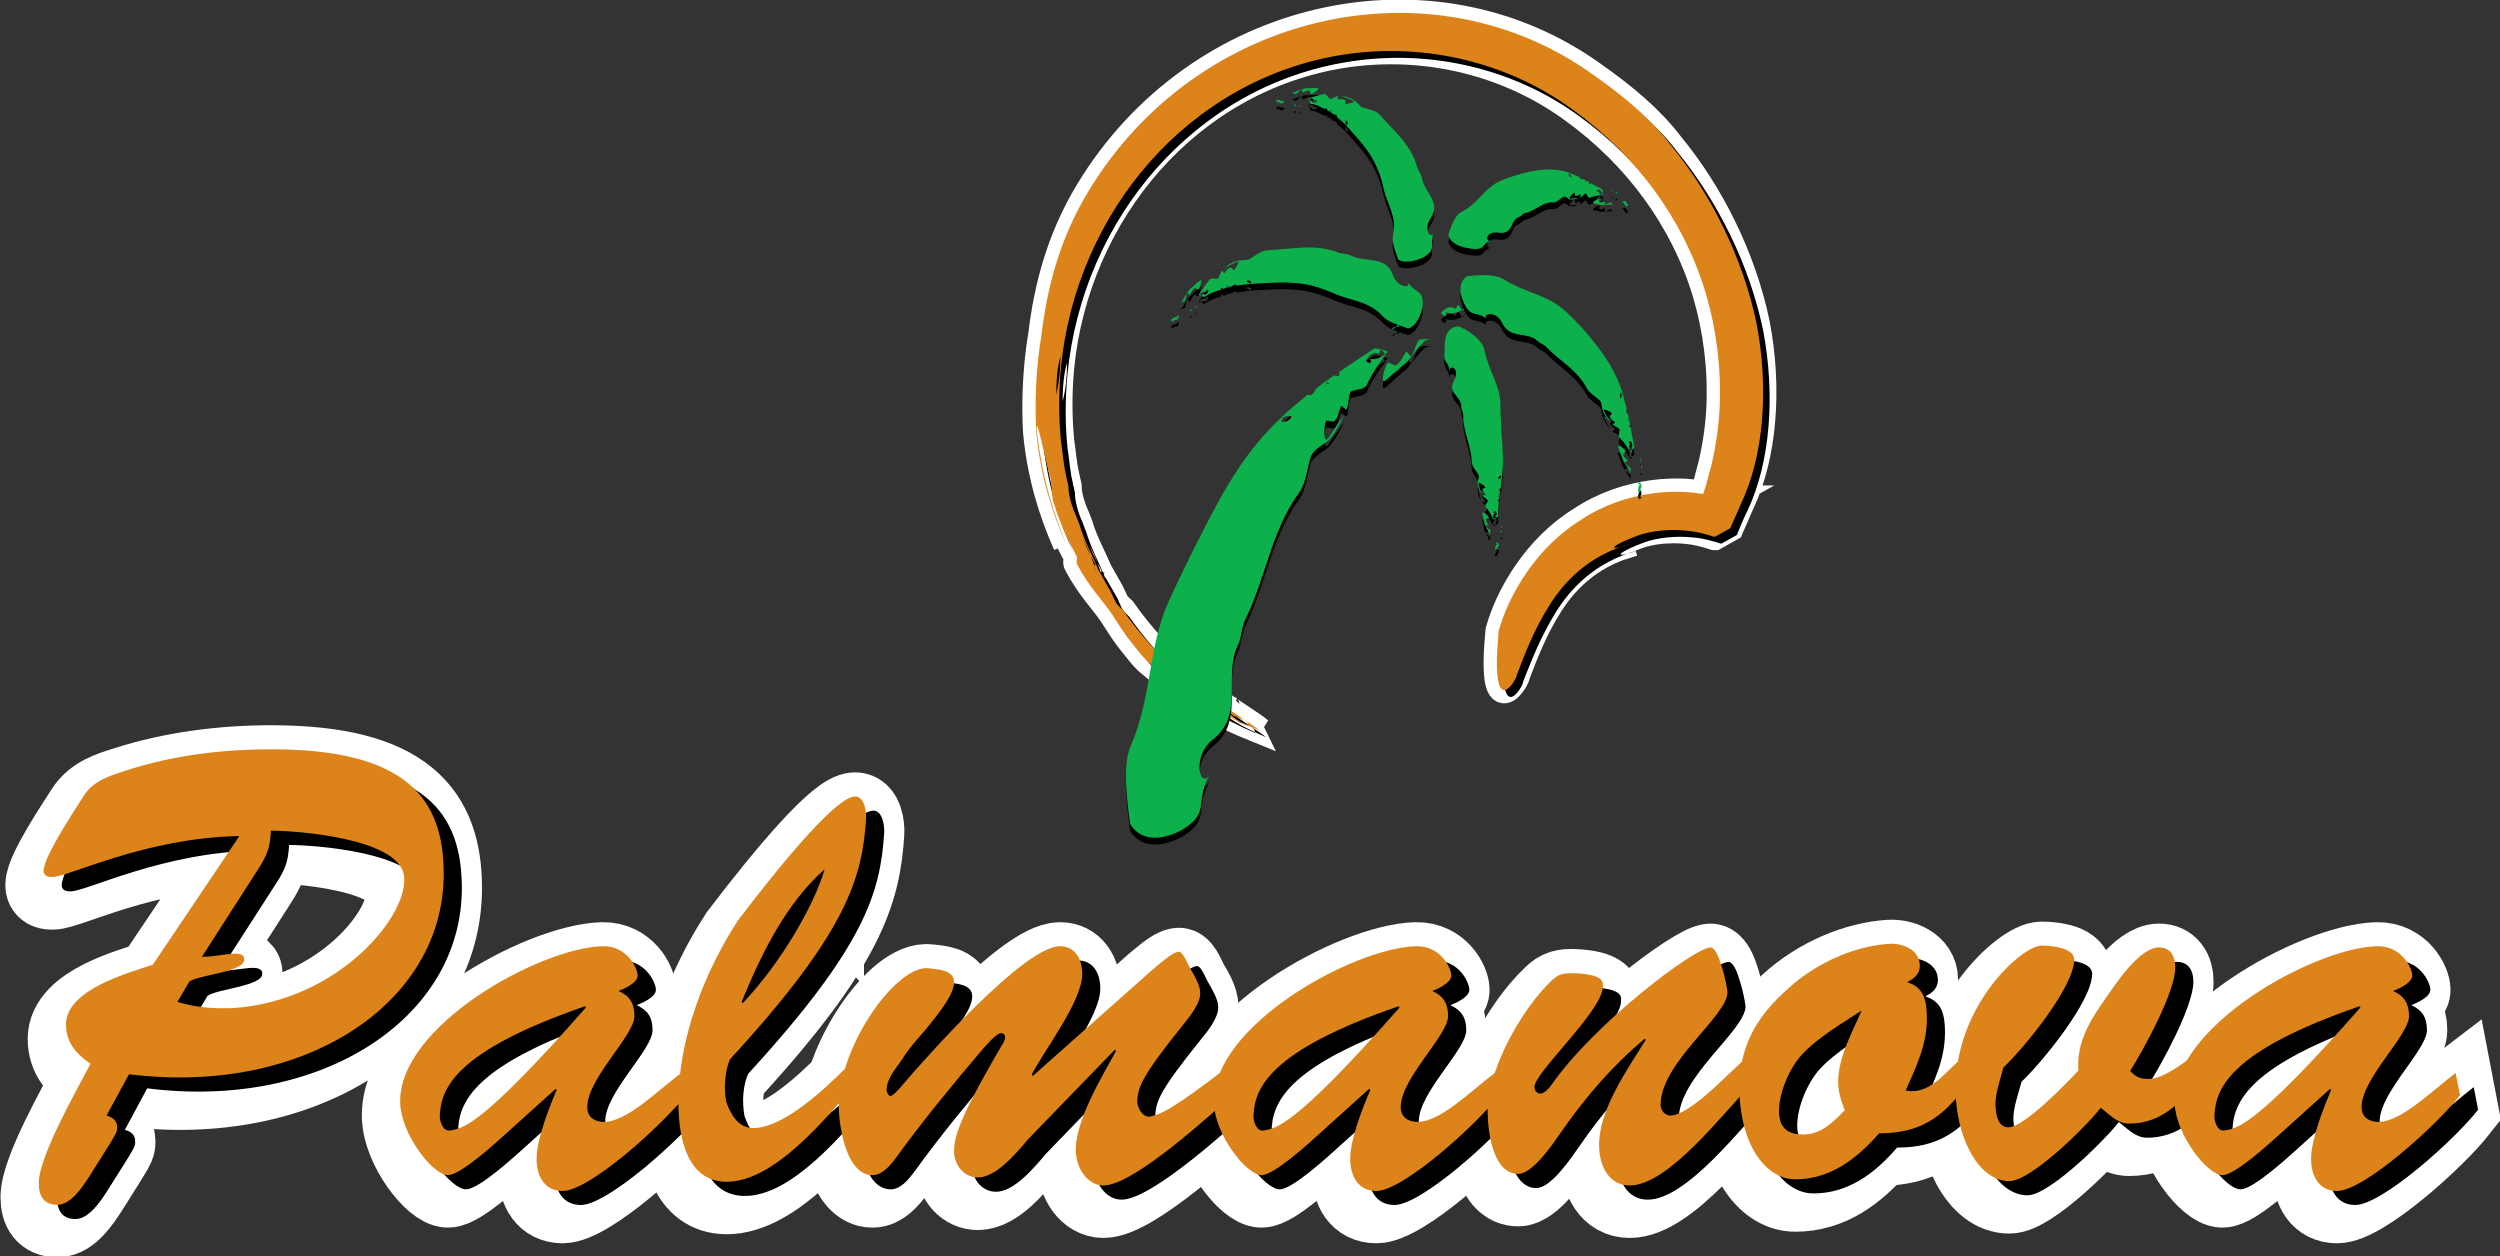 <svg xmlns="http://www.w3.org/2000/svg" width="400.36" height="201.199"><rect width="100%" height="100%" fill="#333333" stroke="none"/><path d="M33.085 157.838c3.217 0 6.8-1.362 6.8.492 0 1.994-7.405 2.46-8.793 3.545l-1.905 3.23c3.204.96 6.156 1.06 8.97.96 17.044-1.187 28.26-15.077 27.326-21.22-.984-6.006-17.334-7.192-21.346-7.192-.063 2.662-.593 3.95-1.893 5.992l-9.16 14.193zm-15.24 25.497c.795.177 1.665.67 1.665 1.754 0 .983.366.39-4.44 7.883-1.136 1.817-2.965 4.656-5.135 4.656-2.107 0-2.952-1.402-2.952-3.546 0-4.29 6.156-14.963 8.25-19.1-2.094-1.452-3.91-3.23-3.91-6.284 0-5.664 10.27-8.3 13.94-9.588l13.827-20.576c-15.227.303-27.326 6.585-29.937 6.585-.517 0-1.375-.125-1.375-.983 0-2.346 5.02-9.903 6.41-12.073 1.588-2.448 4.187-3.18 6.622-4.025 7.582-2.41 15.58-3.394 23.402-3.394 21.586 0 27.63 7.834 27.63 19.983 0 20.84-22.558 35.526-50.414 32.03l-3.583 6.675zM71.198 183.688c.1.492.44 2.26 1.753 1.968 1.73-.366 4.455-.075 21.676-19.668l-.165-.19C73.72 172.94 71.2 178.91 71.2 183.69m10.547 2.56c-1.653 1.477-7.23 6.574-9.235 6.574-2.422 0-7.47-6.447-7.645-11.556-.366-12.237 22.267-24.79 32.372-25.08 4-.1 5.677 3.52 5.677 4.705 0 1.187-2.296 2.146-3.066 2.436 1.653.795 2.536 1.88 2.536 4.025 0 3.155-7.582 9.98-7.582 14.585 0 1.678 1.312 2.36 2.687 2.36 3.658 0 8.63-4.972 12.363-7.86l.706 3.645c-3.76 4.807-15.417 15.278-19.67 15.278-2.875 0-4.187-2.384-4.187-5.173 0-3.154 2.094-8.326 3.217-10.963l-.164-.202-8.01 7.23z"/><path d="M119.693 165.282c6.182-6.46 11.582-15.87 13.16-21.447h.138v.2l-.138-.2c-6.195 5.475-10.118 13.41-13.335 21.27l.176.177zm17.915 13.133c-4.756 5.59-12.97 15.467-20.438 15.467-6.346 0-7.746-6.977-7.746-12.742 0-10.27 4.277-21.043 9.563-29.193 7.948-10.345 15.934-19.757 18.71-19.757 1.488 0 1.854 2.334 1.753 3.62-.618 9.31-2.864 17.915-21.75 38.48-.795 1.677-1.06 4.44-.618 6.787.77 2.258 1.993 4.213 4.34 4.213 4.794 0 11.505-6.27 14.975-9.815l1.21 2.94z"/><path d="M165.49 187.03c-1.944 2.247-5.16 6.183-8.1 6.183-2.094 0-3.747-1.79-3.848-4.113-.088-2.85 2.018-7.367 7.658-17.07.176-.2.53-.958.53-1.26 0-.392-.253-.694-.593-.694-.883 0-2.814 2.37-3.42 3.04-4.528 5.412-9.398 11.253-13.486 16.943-.957 1.286-2.194 2.762-3.72 2.762-4.19 0-5.413-7.633-5.413-11.178.09-9.613 9.31-22.696 14.534-21.94 1.288.228 3.912.228 3.912 2.272 0 1.943-2.435 4.908-3.47 6.258-1.55 2.043-3.48 3.797-4.806 5.967-.946 1.477-2.498 3.054-2.498 5.123 0 .177.252.833.593.833.43 0 1.49-1.25 1.73-1.552 4.29-4.97 19.78-22.42 25.42-22.42 2.36 0 3.583 1.944 3.583 4.48 0 4.315-6.182 12.275-8.1 16.073l.165.214 19.327-17.144c.884-.694 3.053-2.763 4.1-2.763.694 0 1.565 2.372 1.817 2.763.606 1.085 1.552 2.56 1.552 3.924 0 1.665-1.716 3.81-2.675 4.97-6.8 8.453-7.242 10.03-7.406 12.25 0 1.186 1.034 2.738 2.094 2.435 1.83-.44 2.788-.44 13.5-8.667l.516 4.605c-4.087 3.62-16.627 15.177-21.484 15.177-2.637 0-4.467-2.84-4.467-5.715 0-4.882 4.29-11.834 6.46-15.846l-.177-.228-13.827 14.32z"/><path d="M201.52 183.688c.063.492.416 2.26 1.728 1.968 1.74-.366 4.43-.075 21.687-19.668l-.19-.19c-20.714 7.142-23.225 13.11-23.225 17.89m10.51 2.56c-1.64 1.477-7.23 6.574-9.223 6.574-2.435 0-7.48-6.447-7.658-11.556-.367-12.237 22.29-24.79 32.37-25.08 3.988-.1 5.666 3.52 5.666 4.705 0 1.187-2.27 2.146-3.053 2.436 1.665.795 2.536 1.88 2.536 4.025 0 3.155-7.57 9.98-7.57 14.585 0 1.678 1.3 2.36 2.686 2.36 3.646 0 8.63-4.972 12.35-7.86l.708 3.645c-3.747 4.807-15.417 15.278-19.656 15.278-2.89 0-4.176-2.384-4.176-5.173 0-3.154 2.082-8.326 3.205-10.963l-.164-.202-8.024 7.23z"/><path d="M280.988 173.532l.668 4.315c-4.604 4.605-13.587 16.653-19.933 16.653-3.293 0-4.857-3.154-4.857-6.484 0-5.88 4.706-12.34 7.48-16.855l-.175-.19c-5.046 4.215-9.5 9.312-13.423 14.976-1.274 1.88-4.516 6.662-6.863 6.662-3.822 0-4.78-6.144-4.857-9.487-.277-6.774 5.21-16.69 10.27-21.46 1.122-1.046 1.905-1.16 3.38-1.16 5.224.164 4.782 1.577 4.782 2.17 0 3.76-10.964 13.676-10.964 16.06 0 .593.454 1.06.946 1.06.63 0 1.413-.883 1.754-1.375 6.976-9.98 22.986-22.028 25.51-22.028.34 0 .857.492 1.374 1.842.53 1.475 1.06 3.254 1.312 5.298 0 3.823-10.698 11.266-10.698 18.016 0 .908.706 1.79 1.564 1.79 2.082 0 5.917-3.443 7.48-4.92l5.25-4.882z"/><path d="M299.08 166.682l-.19-.252c-2.952 2.006-7.04 4.34-9.677 7.203-1.892 2.12-3.532 5.955-3.532 8.995 0 2.852 1.64 3.747 3.81 3.747 2.877 0 4.72-1.88 6.713-3.923-.62-1.577-1.048-2.864-1.048-4.605 0-3.923 2.347-8.162 3.735-11.417h.19v.252zm16.715 11.556c-3.936 5.564-7.76 7.936-14.105 7.936-3.67 4.213-7.91 7.342-13.41 7.342-4.53 0-8.693-5.097-8.97-14.016-.177-7.343 2.952-12.25 7.834-16.565 4.706-4.315 10.964-6.85 16.275-7.14 1.942-.1 4.78.883 4.78 3.545 0 1.45-1.022 2.043-1.98 2.636 2.598.782 3.128 2.814 3.128 5.766 0 4.29-1.753 7.733-3.406 11.58 3.823.758 6.258-2.976 8.97-5.222l.883 4.138z"/><path d="M346.502 156.387c1.74 0 2.612 1.275 2.612 3.243 0 3.898-5.047 13.082-7.23 16.54.96.983 1.565 1.273 2.953 1.273 2.283 0 5.488-2.46 7.405-3.91l.62 4.087c-3.067 3.924-6.272 7.002-11.167 7.002-1.79 0-3.027-1.4-4.516-2.56-2.423 3.128-11.23 11.72-14.598 11.72-5.134 0-8.63-7.318-8.63-14.762 0-13.55 10.712-22.935 13.752-22.935 1.212 0 5.223.202 5.223 2.245 0 4.428-8.175 14.294-11.316 17.246-.428 1.577-1.3 4.214-1.3 5.79 0 1.578.33 3.824 2.07 3.824 2.536 0 9.412-7.18 11.24-9.147-.352-4.48 1.995-8.2 4.354-11.53 1.652-2.436 5.475-8.126 8.528-8.126"/><path d="M355.384 183.688c.088.492.44 2.26 1.74 1.968 1.73-.366 4.442-.075 21.662-19.668l-.176-.19c-20.69 7.142-23.226 13.11-23.226 17.89m10.534 2.56c-1.653 1.477-7.23 6.574-9.235 6.574-2.435 0-7.494-6.447-7.67-11.556-.34-12.237 22.305-24.79 32.385-25.08 4-.1 5.664 3.52 5.664 4.705 0 1.187-2.27 2.146-3.04 2.436 1.64.795 2.523 1.88 2.523 4.025 0 3.155-7.57 9.98-7.57 14.585 0 1.678 1.3 2.36 2.688 2.36 3.646 0 8.604-4.972 12.363-7.86l.707 3.645c-3.747 4.807-15.404 15.278-19.68 15.278-2.877 0-4.177-2.384-4.177-5.173 0-3.154 2.094-8.326 3.23-10.963l-.202-.202-7.986 7.23z"/><path d="M32.328 155.466c3.217 0 6.788-1.324 6.788.492 0 1.956-7.393 2.448-8.794 3.533l-1.917 3.243c3.217.972 6.17 1.06 8.957.972 17.057-1.16 28.297-15.09 27.326-21.246-.96-5.993-17.322-7.14-21.308-7.14-.1 2.635-.618 3.884-1.918 5.928l-9.134 14.218zM17.063 180.95c.807.19 1.69.67 1.69 1.767 0 .946.33.378-4.44 7.935-1.148 1.754-2.965 4.567-5.135 4.567-2.094 0-2.965-1.338-2.965-3.508 0-4.302 6.17-15 8.276-19.088-2.107-1.463-3.924-3.23-3.924-6.257 0-5.703 10.27-8.34 13.915-9.59l13.853-20.575c-15.227.265-27.338 6.548-29.95 6.548-.53 0-1.4-.064-1.4-.985 0-2.36 5.084-9.903 6.434-12.048 1.564-2.46 4.2-3.255 6.623-4.012 7.595-2.434 15.58-3.43 23.415-3.43 21.612 0 27.604 7.846 27.604 19.957 0 20.88-22.546 35.59-50.4 32.057l-3.597 6.66zM70.428 181.316c.1.518.455 2.297 1.754 1.994 1.754-.39 4.44-.09 21.66-19.68l-.15-.203c-20.715 7.128-23.264 13.108-23.264 17.89zm10.547 2.56c-1.64 1.478-7.23 6.587-9.235 6.587-2.41 0-7.493-6.485-7.657-11.58-.354-12.226 22.304-24.74 32.385-25.07 3.986-.088 5.65 3.533 5.65 4.694 0 1.198-2.27 2.157-3.052 2.46 1.678.782 2.536 1.867 2.536 4.012 0 3.153-7.557 9.978-7.557 14.583 0 1.678 1.287 2.372 2.675 2.372 3.658 0 8.63-4.984 12.363-7.835l.72 3.62c-3.76 4.782-15.43 15.254-19.706 15.254-2.864 0-4.164-2.322-4.164-5.148 0-3.154 2.082-8.326 3.217-10.988l-.164-.202-8.01 7.24z" fill="none" stroke="#fff" stroke-width="12.263"/><path d="M118.924 162.91c6.182-6.434 11.556-15.87 13.133-21.435h.177v.202l-.177-.202c-6.182 5.476-10.08 13.4-13.297 21.258l.164.177zm17.94 13.133c-4.807 5.576-12.982 15.48-20.476 15.48-6.346 0-7.746-6.926-7.746-12.717 0-10.307 4.277-21.094 9.575-29.206 7.923-10.395 15.934-19.782 18.722-19.782 1.488 0 1.83 2.372 1.753 3.62-.618 9.312-2.89 17.94-21.788 38.517-.757 1.678-1.034 4.366-.618 6.75.795 2.246 2.02 4.214 4.365 4.214 4.807 0 11.48-6.284 14.975-9.804l1.237 2.927z" fill="none" stroke="#fff" stroke-width="12.263"/><path d="M164.682 184.672c-1.893 2.233-5.122 6.182-8.075 6.182-2.08 0-3.734-1.754-3.822-4.113-.1-2.863 1.993-7.316 7.645-17.055.19-.19.543-1.01.543-1.275 0-.403-.278-.694-.62-.694-.87 0-2.774 2.347-3.392 3.054-4.54 5.374-9.398 11.266-13.486 16.955-.97 1.274-2.195 2.738-3.747 2.738-4.175 0-5.4-7.67-5.4-11.165.09-9.613 9.31-22.747 14.534-21.952 1.313.19 3.925.19 3.925 2.233 0 2.005-2.448 4.907-3.507 6.295-1.552 2.07-3.457 3.81-4.77 5.954-.958 1.475-2.522 3.052-2.522 5.12 0 .203.277.872.605.872.43 0 1.49-1.287 1.742-1.552 4.277-5.008 19.757-22.456 25.42-22.456 2.348 0 3.56 1.98 3.56 4.516 0 4.315-6.17 12.225-8.1 16.06l.19.177 19.314-17.12c.858-.67 3.053-2.738 4.087-2.738.694 0 1.577 2.333 1.83 2.737.618 1.06 1.577 2.56 1.577 3.91 0 1.654-1.74 3.85-2.713 5.01-6.775 8.402-7.216 9.954-7.393 12.237 0 1.16 1.047 2.712 2.094 2.447 1.83-.49 2.79-.49 13.474-8.704l.53 4.605c-4.075 3.61-16.602 15.166-21.497 15.166-2.6 0-4.43-2.84-4.43-5.652 0-4.92 4.266-11.897 6.448-15.91l-.176-.176-13.865 14.294z" fill="none" stroke="#fff" stroke-width="12.263"/><path d="M200.738 181.316c.076.518.442 2.297 1.716 1.994 1.753-.39 4.466-.09 21.686-19.68l-.176-.203c-20.715 7.128-23.226 13.108-23.226 17.89zm10.522 2.56c-1.64 1.478-7.23 6.587-9.223 6.587-2.434 0-7.493-6.485-7.645-11.58-.378-12.226 22.267-24.74 32.36-25.07 4.012-.088 5.665 3.533 5.665 4.694 0 1.198-2.26 2.157-3.04 2.46 1.664.782 2.522 1.867 2.522 4.012 0 3.153-7.583 9.978-7.583 14.583 0 1.678 1.312 2.372 2.713 2.372 3.646 0 8.604-4.984 12.35-7.835l.707 3.62c-3.747 4.782-15.417 15.254-19.68 15.254-2.865 0-4.177-2.322-4.177-5.148 0-3.154 2.07-8.326 3.23-10.988l-.202-.202-7.998 7.24z" fill="none" stroke="#fff" stroke-width="12.263"/><path d="M280.168 171.16l.72 4.29c-4.593 4.63-13.576 16.666-19.91 16.666-3.33 0-4.894-3.116-4.894-6.46 0-5.89 4.706-12.35 7.48-16.855l-.163-.175c-5.058 4.214-9.473 9.298-13.41 14.988-1.286 1.867-4.516 6.648-6.875 6.648-3.848 0-4.782-6.18-4.87-9.51-.252-6.75 5.198-16.654 10.27-21.436 1.135-1.11 1.917-1.21 3.393-1.21 5.223.226 4.78 1.6 4.78 2.194 0 3.798-10.962 13.7-10.962 16.023 0 .63.417 1.123.96 1.123.592 0 1.4-.908 1.74-1.4 6.977-9.98 22.974-22.002 25.51-22.002.353 0 .87.468 1.387 1.83.53 1.476 1.06 3.217 1.325 5.274 0 3.835-10.71 11.278-10.71 18.053 0 .883.68 1.754 1.55 1.754 2.095 0 5.918-3.43 7.482-4.907l5.198-4.882z" fill="none" stroke="#fff" stroke-width="12.263"/><path d="M298.297 164.297l-.164-.2c-2.952 1.967-7.052 4.313-9.65 7.164-1.932 2.17-3.584 5.994-3.584 8.997 0 2.838 1.65 3.72 3.82 3.72 2.89 0 4.707-1.84 6.7-3.897-.593-1.577-1.047-2.826-1.047-4.63 0-3.91 2.385-8.1 3.76-11.354h.164v.2zm16.716 11.53c-3.91 5.59-7.746 7.95-14.092 7.95-3.67 4.238-7.934 7.342-13.41 7.342-4.53 0-8.692-5.073-8.957-13.967-.177-7.368 2.94-12.275 7.834-16.552 4.694-4.314 10.964-6.875 16.275-7.177 1.905-.1 4.78.883 4.78 3.507 0 1.476-1.046 2.094-2.017 2.65 2.61.794 3.154 2.863 3.154 5.79 0 4.314-1.742 7.746-3.395 11.58 3.823.77 6.258-2.95 8.945-5.197l.883 4.075z" fill="none" stroke="#fff" stroke-width="12.263"/><path d="M345.745 154.04c1.74 0 2.612 1.262 2.612 3.18 0 3.924-5.072 13.158-7.23 16.577.96.972 1.565 1.262 2.965 1.262 2.26 0 5.463-2.436 7.393-3.9l.606 4.126c-3.052 3.91-6.257 6.914-11.126 6.914-1.855 0-3.053-1.35-4.542-2.51-2.435 3.102-11.228 11.732-14.634 11.732-5.122 0-8.617-7.343-8.617-14.786 0-13.524 10.712-22.91 13.765-22.91 1.21 0 5.235.19 5.235 2.232 0 4.416-8.187 14.294-11.33 17.26-.428 1.55-1.285 4.225-1.285 5.764 0 1.577.34 3.81 2.07 3.81 2.534 0 9.41-7.115 11.214-9.058-.354-4.54 2.005-8.263 4.364-11.556 1.666-2.473 5.488-8.137 8.54-8.137z" fill="none" stroke="#fff" stroke-width="12.263"/><path d="M354.627 181.316c.076.518.416 2.297 1.74 1.994 1.73-.39 4.43-.09 21.65-19.68l-.152-.203c-20.715 7.128-23.238 13.108-23.238 17.89zm10.51 2.56c-1.64 1.478-7.217 6.587-9.223 6.587-2.435 0-7.482-6.485-7.67-11.58-.33-12.226 22.317-24.74 32.384-25.07 4.025-.088 5.677 3.533 5.677 4.694 0 1.198-2.283 2.157-3.065 2.46 1.665.782 2.548 1.867 2.548 4.012 0 3.153-7.595 9.978-7.595 14.583 0 1.678 1.312 2.372 2.7 2.372 3.66 0 8.604-4.984 12.364-7.835l.694 3.62c-3.734 4.782-15.39 15.254-19.68 15.254-2.864 0-4.163-2.322-4.163-5.148 0-3.154 2.08-8.326 3.204-10.988l-.163-.202-8.01 7.24z" fill="none" stroke="#fff" stroke-width="12.263"/><path d="M35.217 155.466c3.23 0 6.788-1.324 6.788.492 0 1.956-7.38 2.448-8.78 3.533l-1.906 3.243c3.216.972 6.143 1.06 8.956.972 17.057-1.16 28.285-15.09 27.326-21.246-.946-5.993-17.31-7.14-21.308-7.14-.126 2.635-.63 3.884-1.93 5.928l-9.147 14.218zM19.99 180.95c.795.19 1.653.67 1.653 1.767 0 .946.365.378-4.43 7.935-1.11 1.754-2.976 4.567-5.133 4.567-2.107 0-2.952-1.338-2.952-3.508 0-4.302 6.156-15 8.238-19.088-2.082-1.463-3.9-3.23-3.9-6.257 0-5.703 10.27-8.34 13.93-9.59l13.84-20.575c-15.24.265-27.34 6.548-29.94 6.548-.516 0-1.41-.064-1.41-.985 0-2.36 5.057-9.903 6.458-12.048 1.552-2.46 4.163-3.255 6.61-4.012 7.583-2.434 15.57-3.43 23.403-3.43 21.586 0 27.604 7.846 27.604 19.957 0 20.88-22.544 35.59-50.387 32.057l-3.583 6.66zM73.368 181.316c.063.518.416 2.297 1.728 1.994 1.74-.39 4.428-.09 21.65-19.68l-.152-.203c-20.728 7.128-23.226 13.108-23.226 17.89m10.52 2.56c-1.664 1.477-7.215 6.586-9.26 6.586-2.42 0-7.467-6.485-7.657-11.58-.314-12.226 22.32-24.74 32.387-25.07 4.024-.088 5.677 3.533 5.677 4.694 0 1.198-2.27 2.157-3.066 2.46 1.665.782 2.536 1.867 2.536 4.012 0 3.153-7.582 9.978-7.582 14.583 0 1.678 1.312 2.372 2.725 2.372 3.633 0 8.604-4.984 12.325-7.835l.72 3.62c-3.76 4.782-15.405 15.254-19.67 15.254-2.9 0-4.175-2.322-4.175-5.148 0-3.154 2.082-8.326 3.205-10.988l-.164-.202-8 7.24z"/><path d="M121.825 162.91c6.17-6.434 11.57-15.87 13.146-21.435h.165v.202l-.164-.202c-6.193 5.476-10.09 13.4-13.31 21.258l.165.177zm17.928 13.133c-4.782 5.576-12.97 15.48-20.45 15.48-6.36 0-7.747-6.926-7.747-12.717 0-10.307 4.264-21.094 9.576-29.206 7.922-10.395 15.933-19.782 18.71-19.782 1.488 0 1.828 2.372 1.753 3.62-.62 9.312-2.89 17.94-21.775 38.517-.783 1.678-1.048 4.366-.593 6.75.757 2.246 1.98 4.214 4.327 4.214 4.807 0 11.506-6.284 14.988-9.804l1.21 2.927z"/><path d="M167.596 184.672c-1.918 2.233-5.135 6.182-8.087 6.182-2.095 0-3.748-1.754-3.81-4.113-.114-2.863 1.98-7.316 7.632-17.055.164-.19.53-1.01.53-1.275 0-.403-.265-.694-.606-.694-.858 0-2.788 2.347-3.394 3.054-4.516 5.374-9.41 11.266-13.486 16.955-.984 1.274-2.17 2.738-3.747 2.738-4.177 0-5.4-7.67-5.4-11.165.075-9.613 9.323-22.747 14.546-21.952 1.287.19 3.923.19 3.923 2.233 0 2.005-2.46 4.907-3.483 6.295-1.577 2.07-3.494 3.81-4.806 5.954-.958 1.475-2.535 3.052-2.535 5.12 0 .203.265.872.63.872.43 0 1.464-1.287 1.73-1.552 4.263-5.008 19.768-22.456 25.433-22.456 2.346 0 3.545 1.98 3.545 4.516 0 4.315-6.182 12.225-8.074 16.06l.15.177 19.34-17.12c.858-.67 3.028-2.738 4.1-2.738.67 0 1.54 2.333 1.83 2.737.593 1.06 1.54 2.56 1.54 3.91 0 1.654-1.73 3.85-2.7 5.01-6.776 8.402-7.217 9.954-7.394 12.237 0 1.16 1.06 2.712 2.094 2.447 1.83-.49 2.776-.49 13.487-8.704l.517 4.605c-4.088 3.61-16.615 15.166-21.485 15.166-2.612 0-4.442-2.84-4.442-5.652 0-4.92 4.252-11.897 6.434-15.91l-.176-.176-13.84 14.294z"/><path d="M203.64 181.316c.088.518.43 2.297 1.728 1.994 1.74-.39 4.428-.09 21.687-19.68l-.164-.203c-20.74 7.128-23.25 13.108-23.25 17.89m10.52 2.56c-1.65 1.477-7.215 6.586-9.208 6.586-2.448 0-7.494-6.485-7.67-11.58-.34-12.226 22.28-24.74 32.397-25.07 3.986-.088 5.626 3.533 5.626 4.694 0 1.198-2.246 2.157-3.028 2.46 1.64.782 2.536 1.867 2.536 4.012 0 3.153-7.595 9.978-7.595 14.583 0 1.678 1.31 2.372 2.7 2.372 3.657 0 8.615-4.984 12.375-7.835l.668 3.62c-3.734 4.782-15.39 15.254-19.655 15.254-2.864 0-4.163-2.322-4.163-5.148 0-3.154 2.07-8.326 3.19-10.988l-.137-.202-8.037 7.24z"/><path d="M283.095 171.16l.706 4.29c-4.616 4.63-13.586 16.666-19.932 16.666-3.318 0-4.857-3.116-4.857-6.46 0-5.89 4.68-12.35 7.47-16.855l-.177-.175c-5.06 4.214-9.513 9.298-13.41 14.988-1.3 1.867-4.505 6.648-6.877 6.648-3.81 0-4.768-6.18-4.87-9.51-.277-6.75 5.224-16.654 10.27-21.436 1.135-1.11 1.93-1.21 3.38-1.21 5.25.226 4.808 1.6 4.808 2.194 0 3.798-10.976 13.7-10.976 16.023 0 .63.43 1.123.946 1.123.63 0 1.413-.908 1.766-1.4 6.952-9.98 22.96-22.002 25.484-22.002.354 0 .884.468 1.4 1.83.518 1.476 1.035 3.217 1.313 5.274 0 3.835-10.698 11.278-10.698 18.053 0 .883.68 1.754 1.55 1.754 2.095 0 5.93-3.43 7.494-4.907l5.21-4.882z"/><path d="M301.186 164.297l-.14-.2c-2.976 1.967-7.064 4.313-9.663 7.164-1.93 2.17-3.57 5.994-3.57 8.997 0 2.838 1.64 3.72 3.823 3.72 2.863 0 4.693-1.84 6.686-3.897-.618-1.577-1.022-2.826-1.022-4.63 0-3.91 2.334-8.1 3.747-11.354h.14v.2zm16.74 11.53c-3.922 5.59-7.77 7.95-14.116 7.95-3.646 4.238-7.91 7.342-13.41 7.342-4.505 0-8.68-5.073-8.945-13.967-.177-7.368 2.926-12.275 7.834-16.552 4.692-4.314 10.937-6.875 16.26-7.177 1.93-.1 4.795.883 4.795 3.507 0 1.476-1.047 2.094-2.006 2.65 2.623.794 3.14 2.863 3.14 5.79 0 4.314-1.74 7.746-3.42 11.58 3.862.77 6.284-2.95 8.97-5.197l.897 4.075z"/><path d="M348.622 154.04c1.753 0 2.636 1.262 2.636 3.18 0 3.924-5.06 13.158-7.24 16.577.958.972 1.576 1.262 2.964 1.262 2.258 0 5.488-2.436 7.405-3.9l.606 4.126c-3.04 3.91-6.27 6.914-11.153 6.914-1.816 0-3.028-1.35-4.516-2.51-2.435 3.102-11.216 11.732-14.61 11.732-5.147 0-8.63-7.343-8.63-14.786 0-13.524 10.712-22.91 13.74-22.91 1.236 0 5.223.19 5.223 2.232 0 4.416-8.15 14.294-11.29 17.26-.443 1.55-1.326 4.225-1.326 5.764 0 1.577.342 3.81 2.108 3.81 2.523 0 9.386-7.115 11.228-9.058-.353-4.54 2.006-8.263 4.353-11.556 1.64-2.473 5.474-8.137 8.502-8.137"/><path d="M357.516 181.316c.076.518.44 2.297 1.753 1.994 1.728-.39 4.428-.09 21.648-19.68l-.164-.203c-20.715 7.128-23.238 13.108-23.238 17.89m10.522 2.56c-1.653 1.477-7.217 6.586-9.21 6.586-2.46 0-7.48-6.485-7.67-11.58-.366-12.226 22.28-24.74 32.384-25.07 3.987-.088 5.665 3.533 5.665 4.694 0 1.198-2.283 2.157-3.053 2.46 1.678.782 2.51 1.867 2.51 4.012 0 3.153-7.57 9.978-7.57 14.583 0 1.678 1.313 2.372 2.713 2.372 3.646 0 8.604-4.984 12.35-7.835l.695 3.62c-3.72 4.782-15.404 15.254-19.68 15.254-2.852 0-4.164-2.322-4.164-5.148 0-3.154 2.082-8.326 3.217-10.988l-.176-.202-8.012 7.24z"/><path d="M32.328 153.233c3.217 0 6.788-1.412 6.788.442 0 1.993-7.393 2.46-8.794 3.52l-1.917 3.255c3.217.984 6.17 1.085 8.957.984 17.057-1.16 28.297-15.076 27.326-21.27-.96-5.98-17.322-7.14-21.308-7.14-.1 2.66-.618 3.922-1.918 5.99l-9.134 14.22zm-15.265 25.422c.807.227 1.69.72 1.69 1.778 0 .984.33.39-4.44 7.96-1.148 1.742-2.965 4.555-5.135 4.555-2.094 0-2.965-1.324-2.965-3.494 0-4.29 6.17-15.038 8.276-19.1-2.107-1.477-3.924-3.256-3.924-6.283 0-5.664 10.27-8.326 13.915-9.588l13.853-20.6c-15.227.3-27.338 6.56-29.95 6.56-.53 0-1.4-.077-1.4-.96 0-2.346 5.084-9.878 6.434-12.048 1.564-2.448 4.2-3.204 6.623-4 7.595-2.485 15.58-3.443 23.415-3.443 21.612 0 27.604 7.86 27.604 19.96 0 20.89-22.546 35.576-50.4 32.08l-3.597 6.625zM70.428 179.07c.1.468.455 2.247 1.754 1.956 1.754-.378 4.44-.1 21.66-19.693l-.15-.19c-20.715 7.167-23.264 13.134-23.264 17.928m10.547 2.524c-1.64 1.476-7.23 6.598-9.235 6.598-2.41 0-7.493-6.51-7.657-11.556-.354-12.3 22.304-24.815 32.385-25.106 3.986-.1 5.65 3.545 5.65 4.706 0 1.186-2.27 2.17-3.052 2.46 1.678.77 2.536 1.855 2.536 4.025 0 3.104-7.557 9.98-7.557 14.585 0 1.678 1.287 2.36 2.675 2.36 3.658 0 8.63-5.022 12.363-7.836l.72 3.57c-3.76 4.832-15.43 15.328-19.706 15.328-2.864 0-4.164-2.334-4.164-5.173 0-3.154 2.082-8.35 3.217-11.013l-.164-.177-8.01 7.23z" fill="#dc841a"/><path d="M118.924 160.664c6.182-6.472 11.556-15.883 13.133-21.46h.177v.177l-.177-.175c-6.182 5.475-10.08 13.436-13.297 21.245l.164.214zm17.94 13.108c-4.807 5.602-12.982 15.48-20.476 15.48-6.346 0-7.746-6.977-7.746-12.742 0-10.27 4.277-21.07 9.575-29.168 7.923-10.396 15.934-19.794 18.722-19.794 1.488 0 1.83 2.346 1.753 3.633-.618 9.26-2.89 17.928-21.788 38.454-.757 1.703-1.034 4.44-.618 6.775.795 2.245 2.02 4.238 4.365 4.238 4.807 0 11.48-6.283 14.975-9.803l1.237 2.927z" fill="#dc841a"/><path d="M164.682 182.4c-1.893 2.222-5.122 6.158-8.075 6.158-2.08 0-3.734-1.74-3.822-4.113-.1-2.85 1.993-7.342 7.645-17.044.19-.175.543-.996.543-1.286 0-.366-.278-.668-.62-.668-.87 0-2.774 2.37-3.392 3.053-4.54 5.348-9.398 11.265-13.486 16.93-.97 1.286-2.195 2.762-3.747 2.762-4.175 0-5.4-7.658-5.4-11.19.09-9.6 9.31-22.71 14.534-21.927 1.313.202 3.925.202 3.925 2.22 0 1.97-2.448 4.92-3.507 6.284-1.552 2.068-3.457 3.82-4.77 6.004-.958 1.463-2.522 3.04-2.522 5.06 0 .188.277.882.605.882.43 0 1.49-1.25 1.742-1.552 4.277-4.996 19.757-22.444 25.42-22.444 2.348 0 3.56 1.968 3.56 4.48 0 4.34-6.17 12.3-8.1 16.097l.19.19 19.314-17.146c.858-.668 3.053-2.737 4.087-2.737.694 0 1.577 2.372 1.83 2.738.618 1.086 1.577 2.562 1.577 3.912 0 1.653-1.74 3.823-2.713 5.01-6.775 8.426-7.216 10.003-7.393 12.25 0 1.197 1.047 2.75 2.094 2.484 1.83-.517 2.79-.517 13.474-8.743l.53 4.58c-4.075 3.646-16.602 15.202-21.497 15.202-2.6 0-4.43-2.864-4.43-5.69 0-4.882 4.266-11.86 6.448-15.846l-.176-.228-13.865 14.32z" fill="#dc841a"/><path d="M200.738 179.07c.076.468.442 2.247 1.716 1.956 1.753-.378 4.466-.1 21.686-19.693l-.176-.19c-20.715 7.167-23.226 13.134-23.226 17.928m10.522 2.524c-1.64 1.476-7.23 6.598-9.223 6.598-2.434 0-7.493-6.51-7.645-11.556-.378-12.3 22.267-24.815 32.36-25.106 4.012-.1 5.665 3.545 5.665 4.706 0 1.186-2.26 2.17-3.04 2.46 1.664.77 2.522 1.855 2.522 4.025 0 3.104-7.583 9.98-7.583 14.585 0 1.678 1.312 2.36 2.713 2.36 3.646 0 8.604-5.022 12.35-7.836l.707 3.57c-3.747 4.832-15.417 15.328-19.68 15.328-2.865 0-4.177-2.334-4.177-5.173 0-3.154 2.07-8.35 3.23-11.013l-.202-.177-7.998 7.23z" fill="#dc841a"/><path d="M280.168 168.877l.72 4.315c-4.593 4.605-13.576 16.653-19.91 16.653-3.33 0-4.894-3.13-4.894-6.485 0-5.84 4.706-12.313 7.48-16.855l-.163-.164c-5.058 4.215-9.473 9.287-13.41 14.976-1.286 1.855-4.516 6.674-6.875 6.674-3.848 0-4.782-6.182-4.87-9.5-.252-6.736 5.198-16.665 10.27-21.497 1.135-1.06 1.917-1.148 3.393-1.148 5.223.164 4.78 1.577 4.78 2.157 0 3.823-10.962 13.752-10.962 16.073 0 .568.417 1.06.96 1.06.592 0 1.4-.858 1.74-1.363 6.977-9.98 22.974-22.052 25.51-22.052.353 0 .87.492 1.387 1.88.53 1.475 1.06 3.204 1.325 5.298 0 3.823-10.71 11.253-10.71 18.015 0 .884.68 1.74 1.55 1.74 2.095 0 5.918-3.392 7.482-4.88l5.198-4.896z" fill="#dc841a"/><path d="M298.297 162.027l-.164-.202c-2.952 1.968-7.052 4.29-9.65 7.153-1.932 2.157-3.584 5.955-3.584 8.983 0 2.864 1.65 3.722 3.82 3.722 2.89 0 4.707-1.842 6.7-3.885-.593-1.577-1.047-2.864-1.047-4.605 0-3.924 2.385-8.137 3.76-11.367h.164v.202zm16.716 11.556c-3.91 5.59-7.746 7.91-14.092 7.91-3.67 4.214-7.934 7.368-13.41 7.368-4.53 0-8.692-5.12-8.957-14.028-.177-7.343 2.94-12.238 7.834-16.552 4.694-4.29 10.964-6.85 16.275-7.14 1.905-.102 4.78.882 4.78 3.52 0 1.475-1.046 2.068-2.017 2.636 2.61.782 3.154 2.85 3.154 5.79 0 4.315-1.742 7.76-3.395 11.557 3.823.757 6.258-2.89 8.945-5.173l.883 4.113z" fill="#dc841a"/><path d="M345.745 151.72c1.74 0 2.612 1.26 2.612 3.23 0 3.948-5.072 13.132-7.23 16.564.96.984 1.565 1.274 2.965 1.274 2.26 0 5.463-2.435 7.393-3.91l.606 4.112c-3.052 3.923-6.257 6.95-11.126 6.95-1.855 0-3.053-1.387-4.542-2.535-2.435 3.13-11.228 11.746-14.634 11.746-5.122 0-8.617-7.342-8.617-14.785 0-13.524 10.712-22.936 13.765-22.936 1.21 0 5.235.226 5.235 2.245 0 4.403-8.187 14.332-11.33 17.27-.428 1.553-1.285 4.19-1.285 5.767s.34 3.822 2.07 3.822c2.534 0 9.41-7.153 11.214-9.096-.354-4.53 2.005-8.25 4.364-11.556 1.666-2.46 5.488-8.163 8.54-8.163" fill="#dc841a"/><path d="M354.627 179.07c.076.468.416 2.247 1.74 1.956 1.73-.378 4.43-.1 21.65-19.693l-.152-.19c-20.715 7.167-23.238 13.134-23.238 17.928m10.51 2.524c-1.64 1.476-7.217 6.598-9.223 6.598-2.435 0-7.482-6.51-7.67-11.556-.33-12.3 22.317-24.815 32.384-25.106 4.025-.1 5.677 3.545 5.677 4.706 0 1.186-2.283 2.17-3.065 2.46 1.665.77 2.548 1.855 2.548 4.025 0 3.104-7.595 9.98-7.595 14.585 0 1.678 1.312 2.36 2.7 2.36 3.66 0 8.604-5.022 12.364-7.836l.694 3.57c-3.734 4.832-15.39 15.328-19.68 15.328-2.864 0-4.163-2.334-4.163-5.173 0-3.154 2.08-8.35 3.204-11.013l-.163-.177-8.01 7.23z" fill="#dc841a"/><path d="M197.016 113.682c-7.052-4.163-12.818-9.714-17.208-15.996-.44-.417-.807-.67-1.198-1.376l-.783-1.652-1.665-2.927c-.164-.352-.416-.668-.593-1.034h-.026c-.315-.542-.34-.353-.265.09.113.428.264.793.365 1.16-.076-.24-.29-.732-.366-1.16-.152-.544-.342-1.112-.594-1.768-.467-.92-.934-1.88-1.375-2.914.607 1.136 1.048 2.044 1.376 2.914l.883 1.678.327.492c-1.034-2.397-2.283-4.617-2.99-7.102-.214-.543-.44-1.085-.593-1.502-.77-1.703-1.236-3.545-1.21-4.73l-.29-1.338v.278c-.026-.228-.05-.392-.064-.543-.454-1.866-.555-3.822-.858-5.764-.366-1.237-.454-2.51-.656-3.823 0 0 .202-.908.265-1.325-.163-.542-.39-1.286-.352-2.144-.278 1.01-.38 1.968-.492 2.876-.227 1.413.706 2.94.366 4.567.34-1.627-.593-3.154-.366-4.567.113-.908.214-1.867.492-2.876.025-1.88.1-4.29.694-6.157-.038 2.36-.24 4.378-.694 6.157-.038.858.19 1.602.353 2.144-.062.417-.264 1.325-.264 1.325.202 1.312.29 2.586.656 3.823-.353-3.773-.353-7.646 0-11.557 2.435-24.993 20.513-46.3 45.203-50.174 13.26-2.044 26.582 1.337 36.775 8.806 10.17 7.317 17.738 17.586 21.283 29.344 1.74 5.892 2.51 12.074 2.246 18.256-.153 3.128-.594 6.232-1.313 9.285-.454 1.514-.732 3.04-1.287 4.517l-.833 2.22-.43 1.085-.036.087c1.994-1.085-4.503 2.56 4.492-2.485h-.013l-.152-.05-.34-.076-.707-.164c-5.538-1.628-14.42-1.085-21.51 3.62-7.28 4.43-11.732 12.238-13.26 17.84-1.462 15.517 3.105 7.367 2.89 7.064 1.54-4.012 2.8-7.24 5.148-11.04 2.258-3.645 6.207-8.174 13.423-10.09-4.717 1.664-3.38.314.834-1.213 2.106-.744 5.008-1.084 7.884-.77 1.44.127 2.852.493 4.176.922l.14.025.05.025.037.013h.014l2.498-1.4.114-.29.252-.543.467-1.06c.29-.744.618-1.413.908-2.07 3.57-7.543 4.48-18.267 2.46-28.826-2.195-10.498-7.28-20.73-13.764-28.59-3.13-4.112-7.305-7.644-12.238-11.113-25.876-18.748-63.547-10.42-81.032 18.608-4.63 7.658-6.586 15.518-7.47 22.86-.92 5.4-1.11 11.24-.832 15.694.657 6.95 2.498 12.767 4.795 17.964-2.334-5.917-3.735-10.42-4.643-17.523-.43-4.743 1.072 3.205 1.943 6.22.467 1.2.24 3.445.706 4.68.832 2.776 1.93 5.25 3.38 7.962.694 1.122.013 1.3.34 1.816 1.994 3.798 4.366 6.07 5.792 8.302 1.085 1.703 2.043 3.204 3.204 4.592.707.883 1.388 1.766 2.208 2.586l1.716 1.426c-.278-.593-.253-.934-.227-1.237.744.77 1.74 1.93 2.497 2.687-.756-.757-1.753-1.917-2.497-2.687-.026.303-.05.644.227 1.237 4.112 3.52 9.373 6.85 14.57 8.97l-.037-.076c-2.99-1.325-5.715-3.18-8.213-5.513 1.085 1.01.82 1.072-.53.088l-.82-1.123c2.372 1.766 4.946 3.053 7.053 4.97 0 0 1.185.417 1.753.644.782.492.67.694.757.934l1.78.82c-1.11-.946-4.757-3.18-4.707-3.306" fill="#fff"/><path d="M197.016 113.682c-7.052-4.163-12.818-9.714-17.208-15.996-.44-.417-.807-.67-1.198-1.376l-.783-1.652-1.665-2.927c-.164-.352-.416-.668-.593-1.034h-.026c-.315-.542-.34-.353-.265.09.113.428.264.793.365 1.16-.076-.24-.29-.732-.366-1.16-.152-.544-.342-1.112-.594-1.768-.467-.92-.934-1.88-1.375-2.914.607 1.136 1.048 2.044 1.376 2.914l.883 1.678.327.492c-1.034-2.397-2.283-4.617-2.99-7.102-.214-.543-.44-1.085-.593-1.502-.77-1.703-1.236-3.545-1.21-4.73l-.29-1.338v.278c-.026-.228-.05-.392-.064-.543-.454-1.866-.555-3.822-.858-5.764-.366-1.237-.454-2.51-.656-3.823 0 0 .202-.908.265-1.325-.163-.542-.39-1.286-.352-2.144-.278 1.01-.38 1.968-.492 2.876-.227 1.413.706 2.94.366 4.567.34-1.627-.593-3.154-.366-4.567.113-.908.214-1.867.492-2.876.025-1.88.1-4.29.694-6.157-.038 2.36-.24 4.378-.694 6.157-.038.858.19 1.602.353 2.144-.062.417-.264 1.325-.264 1.325.202 1.312.29 2.586.656 3.823-.353-3.773-.353-7.646 0-11.557 2.435-24.993 20.513-46.3 45.203-50.174 13.26-2.044 26.582 1.337 36.775 8.806 10.17 7.317 17.738 17.586 21.283 29.344 1.74 5.892 2.51 12.074 2.246 18.256-.153 3.128-.594 6.232-1.313 9.285-.454 1.514-.732 3.04-1.287 4.517l-.833 2.22-.43 1.085-.036.087c1.994-1.085-4.503 2.56 4.492-2.485h-.013l-.152-.05-.34-.076-.707-.164c-5.538-1.628-14.42-1.085-21.51 3.62-7.28 4.43-11.732 12.238-13.26 17.84-1.462 15.517 3.105 7.367 2.89 7.064 1.54-4.012 2.8-7.24 5.148-11.04 2.258-3.645 6.207-8.174 13.423-10.09-4.717 1.664-3.38.314.834-1.213 2.106-.744 5.008-1.084 7.884-.77 1.44.127 2.852.493 4.176.922l.14.025.05.025.037.013h.014l2.498-1.4.114-.29.252-.543.467-1.06c.29-.744.618-1.413.908-2.07 3.57-7.543 4.48-18.267 2.46-28.826-2.195-10.498-7.28-20.73-13.764-28.59-3.13-4.112-7.305-7.644-12.238-11.113-25.876-18.748-63.547-10.42-81.032 18.608-4.63 7.658-6.586 15.518-7.47 22.86-.92 5.4-1.11 11.24-.832 15.694.657 6.95 2.498 12.767 4.795 17.964-2.334-5.917-3.735-10.42-4.643-17.523-.43-4.743 1.072 3.205 1.943 6.22.467 1.2.24 3.445.706 4.68.832 2.776 1.93 5.25 3.38 7.962.694 1.122.013 1.3.34 1.816 1.994 3.798 4.366 6.07 5.792 8.302 1.085 1.703 2.043 3.204 3.204 4.592.707.883 1.388 1.766 2.208 2.586l1.716 1.426c-.278-.593-.253-.934-.227-1.237.744.77 1.74 1.93 2.497 2.687-.756-.757-1.753-1.917-2.497-2.687-.026.303-.05.644.227 1.237 4.112 3.52 9.373 6.85 14.57 8.97l-.037-.076c-2.99-1.325-5.715-3.18-8.213-5.513 1.085 1.01.82 1.072-.53.088l-.82-1.123c2.372 1.766 4.946 3.053 7.053 4.97 0 0 1.185.417 1.753.644.782.492.67.694.757.934l1.78.82c-1.11-.946-4.757-3.18-4.707-3.306z" fill="none" stroke="#fff" stroke-width="4.252"/><path d="M198.076 114.742c-7.09-4.138-12.83-9.69-17.233-15.97-.442-.418-.808-.695-1.2-1.377l-.743-1.678-1.665-2.89c-.228-.34-.455-.655-.63-1.033l-.014-.025c-.327-.544-.352-.317-.264.074.114.442.265.82.328 1.212-.038-.253-.265-.783-.328-1.212-.164-.517-.328-1.085-.58-1.766-.492-.896-.946-1.88-1.388-2.864.606 1.06 1.06 2.044 1.388 2.864l.858 1.716.303.48c-1.01-2.372-2.246-4.643-2.965-7.103-.24-.567-.43-1.084-.58-1.526-.77-1.678-1.237-3.495-1.212-4.706l-.29-1.362v.277c-.05-.176-.05-.366-.05-.492-.467-1.878-.568-3.847-.87-5.764-.367-1.262-.455-2.536-.657-3.848l.265-1.35c-.15-.492-.404-1.287-.378-2.12-.253 1.01-.366 1.994-.467 2.928-.227 1.312.72 2.89.353 4.516.366-1.627-.58-3.204-.353-4.516.1-.934.214-1.918.467-2.927.012-1.88.126-4.34.72-6.17-.027 2.37-.24 4.365-.72 6.17-.026.83.227 1.626.378 2.118l-.265 1.35c.202 1.312.29 2.586.656 3.848-.367-3.772-.367-7.67 0-11.582 2.42-25.017 20.5-46.325 45.19-50.148 13.26-2.07 26.594 1.287 36.787 8.756 10.156 7.342 17.688 17.586 21.27 29.395 1.767 5.866 2.51 12.048 2.26 18.255-.152 3.13-.607 6.207-1.326 9.26-.44 1.5-.743 3.066-1.298 4.517l-.833 2.22-.404 1.07-.05.102v.025c2.018-1.11-4.505 2.51 4.49-2.485h-.012l-.164-.025-.354-.126-.668-.163c-5.526-1.628-14.433-1.085-21.536 3.62-7.24 4.43-11.707 12.263-13.246 17.865-1.45 15.517 3.103 7.342 2.85 7.064 1.603-4.037 2.865-7.266 5.21-11.09 2.247-3.645 6.183-8.15 13.425-10.066-4.756 1.665-3.38.34.808-1.212 2.12-.744 5.02-1.084 7.885-.77 1.438.102 2.864.518 4.2.922l.102.025.063.013.025.025h.026c-.544.328 4.73-2.612 2.497-1.4l.113-.265.252-.568.442-1.085c.29-.72.643-1.413.934-2.02 3.57-7.593 4.478-18.292 2.472-28.84-2.195-10.545-7.304-20.714-13.776-28.624-3.116-4.112-7.305-7.594-12.225-11.088-25.876-18.722-63.547-10.42-81.046 18.633-4.63 7.633-6.585 15.467-7.468 22.835-.934 5.4-1.085 11.266-.833 15.67.656 6.976 2.498 12.792 4.807 17.964-2.334-5.917-3.722-10.42-4.668-17.523-.39-4.73 1.085 3.255 1.968 6.22.467 1.224.227 3.47.694 4.73.87 2.777 1.93 5.25 3.38 7.937.695 1.122.013 1.3.367 1.867 1.98 3.72 4.353 6.018 5.766 8.225 1.085 1.728 2.044 3.28 3.192 4.617.72.858 1.4 1.74 2.208 2.61l1.74 1.402c-.277-.57-.277-.885-.226-1.213.744.745 1.74 1.905 2.523 2.688-.782-.783-1.78-1.943-2.523-2.688-.05.328-.05.644.227 1.212 4.125 3.544 9.348 6.85 14.57 9.02l-.037-.127c-2.99-1.325-5.727-3.18-8.213-5.526 1.085 1.047.808 1.085-.542.076l-.833-1.06c2.385 1.728 4.958 3.015 7.065 4.933 0 .025 1.186.467 1.78.643.78.517.655.68.743.933l1.767.832c-1.11-.958-4.757-3.204-4.68-3.343"/><path d="M197.016 113.682c-7.052-4.163-12.818-9.714-17.208-15.996-.44-.417-.807-.67-1.198-1.376l-.783-1.652-1.665-2.927c-.164-.352-.416-.668-.593-1.034h-.026c-.315-.542-.34-.353-.265.09.113.428.264.793.365 1.16-.076-.24-.29-.732-.366-1.16-.152-.544-.342-1.112-.594-1.768-.467-.92-.934-1.88-1.375-2.914.607 1.136 1.048 2.044 1.376 2.914l.883 1.678.327.492c-1.034-2.397-2.283-4.617-2.99-7.102-.214-.543-.44-1.085-.593-1.502-.77-1.703-1.236-3.545-1.21-4.73l-.29-1.338v.278c-.026-.228-.05-.392-.064-.543-.454-1.866-.555-3.822-.858-5.764-.366-1.237-.454-2.51-.656-3.823 0 0 .202-.908.265-1.325-.163-.542-.39-1.286-.352-2.144-.278 1.01-.38 1.968-.492 2.876-.227 1.413.706 2.94.366 4.567.34-1.627-.593-3.154-.366-4.567.113-.908.214-1.867.492-2.876.025-1.88.1-4.29.694-6.157-.038 2.36-.24 4.378-.694 6.157-.038.858.19 1.602.353 2.144-.062.417-.264 1.325-.264 1.325.202 1.312.29 2.586.656 3.823-.353-3.773-.353-7.646 0-11.557 2.435-24.993 20.513-46.3 45.203-50.174 13.26-2.044 26.582 1.337 36.775 8.806 10.17 7.317 17.738 17.586 21.283 29.344 1.74 5.892 2.51 12.074 2.246 18.256-.153 3.128-.594 6.232-1.313 9.285-.454 1.514-.732 3.04-1.287 4.517l-.833 2.22-.43 1.085-.036.087c1.994-1.085-4.503 2.56 4.492-2.485h-.013l-.152-.05-.34-.076-.707-.164c-5.538-1.628-14.42-1.085-21.51 3.62-7.28 4.43-11.732 12.238-13.26 17.84-1.462 15.517 3.105 7.367 2.89 7.064 1.54-4.012 2.8-7.24 5.148-11.04 2.258-3.645 6.207-8.174 13.423-10.09-4.717 1.664-3.38.314.834-1.213 2.106-.744 5.008-1.084 7.884-.77 1.44.127 2.852.493 4.176.922l.14.025.05.025.037.013h.014l2.498-1.4.114-.29.252-.543.467-1.06c.29-.744.618-1.413.908-2.07 3.57-7.543 4.48-18.267 2.46-28.826-2.195-10.498-7.28-20.73-13.764-28.59-3.13-4.112-7.305-7.644-12.238-11.113-25.876-18.748-63.547-10.42-81.032 18.608-4.63 7.658-6.586 15.518-7.47 22.86-.92 5.4-1.11 11.24-.832 15.694.657 6.95 2.498 12.767 4.795 17.964-2.334-5.917-3.735-10.42-4.643-17.523-.43-4.743 1.072 3.205 1.943 6.22.467 1.2.24 3.445.706 4.68.832 2.776 1.93 5.25 3.38 7.962.694 1.122.013 1.3.34 1.816 1.994 3.798 4.366 6.07 5.792 8.302 1.085 1.703 2.043 3.204 3.204 4.592.707.883 1.388 1.766 2.208 2.586l1.716 1.426c-.278-.593-.253-.934-.227-1.237.744.77 1.74 1.93 2.497 2.687-.756-.757-1.753-1.917-2.497-2.687-.026.303-.05.644.227 1.237 4.112 3.52 9.373 6.85 14.57 8.97l-.037-.076c-2.99-1.325-5.715-3.18-8.213-5.513 1.085 1.01.82 1.072-.53.088l-.82-1.123c2.372 1.766 4.946 3.053 7.053 4.97 0 0 1.185.417 1.753.644.782.492.67.694.757.934l1.78.82c-1.11-.946-4.757-3.18-4.707-3.306" fill="#dc841a"/><path d="M226.16 51.978l-.985.39c.214 0 .404.077.694.228.25.05.213-.265.29-.618M224.267 52.723l-.164.05-.09.19.254-.24zM222.854 53.908c.303-.126.542-.302.744-.53-.265.026-.517.177-.744.53"/><path d="M224.23 53.454c-.165-.088-.317-.265-.216-.492l-.416.417c.227-.014.416.024.63.074M224.23 53.454c.2.177.428.227.516.328l-.517-.328zM225.957 58.11c-.088.252-.643-1.035-.833-.606-.517.757-.832 1.653-1.476 1.993-.15.417-1.324-.643-1.476-.227-.492.795-1.198 3.457-.277 2.763 1.337-1.186 2.182-1.968 3.47-3.028.857-1.11 1.702-2.245 2.75-3.255.315-.227.68-.265 1.047-.34-.492-.025-1.035 0-1.59.05-.77-.05-.858 1.842-1.615 2.65M233.476 49.934c-.126.177-.366.644-.366.644-1.06-.694-1.703-.025-2.37.643l.566.518c.43-.252.38-.643-.15-.77 1.21.442 2.08.278 2.913-.2-.177-.342-.29-.733-.594-.834M234.523 50.477l-.454.29.024.152.48-.393-.05-.05zM220.103 56.886c-1.98 1.35-3.848 2.485-5.626 3.797 0 .315.1.63-.19.63-.277-.087-.466-.113-.693-.087l-.783.567-.188.29c-.038.24.14.39.328.467l.543.177c-.114-.05-.328-.1-.543-.177-.19-.05-.44-.025-.618.025-.15.265-.34.543-.63.67.163-.38.378-.543.63-.67l.29-.492.05-.176-1.766 1.287-.29.39c-.277.518-.517.985-1.236.745l-.29.213.138.05-.164.026-1.312 1.084c-.075.416-.1.934-.24 1.337 0 0-.49-.125-.718-.2.126.365.126.668.05.908.492.1 1.01.202 1.35.227.757.214-.366-1.602.833-.96-1.2-.642-.076 1.174-.833.96-.34-.025-.858-.126-1.35-.227-.202.568-.77.908-1.627.883.025-.882.82-.983 1.627-.882.076-.24.076-.543-.05-.908.227.075.72.2.72.2.137-.402.163-.92.238-1.336-.832.67-1.715 1.375-2.51 2.22-5.45 5.047-9.02 11.14-12.54 18.13-1.956 3.772-3.773 7.468-5.5 11.24-3.458 7.658-2.612 15.203-6.183 23.365-1.288 3.19-.468 9.26-.026 12.438 2.687 4.164 8.125 1.01 8.402.858 4.605-2.85 1.73-4.378 4.504-9.134-1.577 3.217-3.242-2.422.265-5.248 5.185-3.974 1.74-10.105 4.012-14.988.605-1.16.605-2.56 1.097-3.986 3.508-6.926 4.176-14.27 8.844-20.753 1.16-1.678 1.2-3.937 1.855-5.79.668-1.162 2.056-1.767 2.813-2.486 1.11-1.236 1.792-2.535 2.46-3.898-1.01 1.186-1.552 2.246-2.573 3.62-.732.87-.682-1.84-.354-2.7.012-.428 1.374.317 1.438-.1.53-.517.605-1.413.946-2.22.075-.492.883.643.92.39.556-.958.19-2.825.96-2.976.53-.152 1.02-.253 1.513-.366.253-.1.53-.227.745-.454l.277-.606c-.354-.303-.695-.694-1.023-1.11.278-.076.77-.05 1.073-.126-.303.075-.795.05-1.073.126.328.416.67.807 1.022 1.11.73-1.49 1.74-3.04 2.775-4.34l-.076-.1c-.72.567-1.502.958-2.726.77.492.024.63.39.29.705l-.668-.39c.492-.796 1.01-1.553 2.157-1.136 0 0 .126-.468.214-.695.316.05.53.43.732.744l.44-.367c-.693-.44-2.157-.593-2.157-.567"/><path d="M212.32 62.55l.252-.34-1.49 1.06c.657.29.935-.202 1.237-.72M190.607 50.944l.354-.24c-.088 0-.163 0-.302-.05-.076 0-.063.113-.05.29M191.314 50.553l.088-.026v-.1l-.088.126zM191.856 50.035c-.126.026-.19.076-.315.19.152 0 .253-.063.316-.19"/><path d="M191.276 50.187c.076.037.164.113.126.24l.14-.203-.266-.037zM191.276 50.187c-.076-.076-.19-.127-.252-.152l.252.152zM190.19 47.99c.014-.125.354.493.405.292.227-.392.353-.808.656-1.01.064-.214.657.328.707.1.253-.314.67-1.702.202-1.374-.72.555-1.136 1.035-1.717 1.552-.403.58-.77 1.097-1.122 1.766-.1.126-.264.202-.416.278l.694-.202c.366-.076.215-1.01.593-1.4M187.945 52.647c0-.126.026-.34.026-.34.568.138.72-.203.86-.57l-.292-.175c-.176.176-.05.29.164.29-.555-.05-.933.177-1.173.48.138.113.264.315.415.315M187.365 52.52l.164-.19-.064-.05-.1.24zM192.916 48.648c.845-.606 1.754-.884 2.612-1.174 0-.15 0-.328.126-.277.113.075.214.126.302.15l.366-.125.126-.126c.05-.09 0-.19-.088-.265l-.24-.2.24.2.252.102c.076-.076.215-.177.354-.177-.1.152-.227.177-.354.177l-.164.164-.063.1.884-.264.163-.076c.19-.177.365-.303.605 0l.15-.05-.036-.05.063.05.694-.076c.1-.177.213-.366.34-.517 0 0 .138.202.226.302.026-.2.076-.328.164-.428-.164-.14-.315-.34-.454-.467-.227-.29-.176.795-.517.202.34.593.29-.492.516-.202.14.126.29.328.454.467.177-.14.505-.14.77.176-.202.34-.492.126-.77-.176-.088.1-.138.227-.164.428-.088-.1-.227-.302-.227-.302-.127.15-.24.34-.34.517l1.336-.19c2.952-.125 5.614-.48 8.642.04 1.627.25 3.14.82 4.58 1.412 2.813 1.324 5.74 1.16 8.086 3.835.908.97 2.952 1.488 3.95 1.83 1.715-.417 2.383-3.382 2.333-3.596.15-2.737-1.136-1.83-2.523-4 .996 1.34-1.49 1.162-2.233-.932-1.11-3.154-4.428-1.943-6.648-3.08-.568-.29-1.262-.314-1.955-.465-3.71-1.527-7.482-.62-11.582-.417-1.097.164-1.993.934-2.813 1.426-.618.252-1.4.126-1.918.29-.832.202-1.514.618-2.08 1.135.718-.365 1.222-.68 2.042-1.034.556-.164-.176.984-.48 1.287-.087.176-.554-.467-.68-.303-.34.126-.58.454-.87.82-.076.215-.304-.467-.354-.366-.416.367-.492 1.35-.845 1.275l-.77-.025c-.15.025-.265.05-.404.152l-.19.24c.153.2.28.403.405.643-.126.025-.366-.076-.517-.05.152-.026.392.075.518.05-.126-.24-.252-.442-.404-.644-.492.62-.96 1.414-1.45 2.032l.05.038c.34-.29.72-.44 1.26-.29-.226-.025-.327-.202-.125-.366l.29.24c-.24.378-.467.744-.985.467 0 0-.05.203-.088.33-.14-.052-.227-.228-.353-.38l-.177.152c.328.227.96.366.96.366"/><path d="M196.625 46.932l-.15.14.73-.19c-.226-.303-.403-.102-.58.05M240.503 86.382l.05-.328c-.05.025-.138.1-.252.15-.1.077.052.127.203.178M240.604 85.713v-.05l-.05-.076.05.126zM240.478 85.095c-.05.076-.025.202 0 .328.076-.1.076-.252 0-.328M240.276 85.536c.076-.025.202-.025.278.05l-.076-.163-.202.113zM240.276 85.536l-.24.127.24-.127zM237.942 85.27c-.075-.074.593-.024.467-.125-.19-.29-.468-.567-.455-.832-.15-.127.618-.278.454-.404-.165-.316-1.073-1.06-1.01-.607.088.63.214 1.06.315 1.615.24.53.53.946.732 1.438.025.14-.038.29-.076.392l.304-.493c.227-.227-.605-.592-.732-.984M239.91 88.968c-.05-.076-.202-.202-.202-.202.492-.24.328-.568.152-.833l-.316.1c.026.14.19.165.366.064-.43.303-.53.62-.466.947.176 0 .378 0 .466-.076"/><path d="M239.482 89.233l-.038-.19h-.063l.102.19zM239.936 83.745c-.026-.82.038-1.602.1-2.32-.126-.077-.277-.128-.2-.19.112-.05.175-.127.226-.177l.063-.34-.063-.127c-.076-.075-.202-.024-.29-.024l-.227.15.227-.15.202-.152c-.038-.1-.064-.227-.026-.315.09.112.09.24.026.314l.088.177.063.05.076-.768-.012-.152c-.1-.164-.177-.34.14-.44l.024-.14-.076.013.076-.038.063-.568c-.164-.15-.303-.227-.404-.378 0 0 .19-.115.342-.14-.164-.025-.29-.126-.34-.227-.202.126-.417.227-.568.315-.316.152.68.278.088.43.593-.152-.404-.278-.088-.43.15-.088.366-.19.567-.315-.15-.152-.036-.366.266-.593.303.227.05.416-.265.593.052.1.178.202.342.227-.15.025-.34.14-.34.14.1.15.24.226.403.377l.114-1.135c.34-2.536.05-4.832-.115-7.47l-.14-4.39c-.15-3.027-1.84-4.97-2.61-8.59-.366-1.464-2.56-3.04-4.138-3.62-2.612.188-2.094 3.645-2.183 3.72-.277 2.624.682 1.552.757 3.57-.1-1.31 1.667-.744.884 1.136-1.4 2.435 1.085 2.61 1.035 4.504-.014.44.276.77.314 1.287-.1 2.534 1.262 4.704 1.363 7.58.088.745.72 1.376 1.085 1.994.126.442-.177.96-.152 1.337.05.645.278 1.137.543 1.654-.1-.568-.265-.97-.416-1.577-.05-.454.87.24 1.084.517.153.114-.59.316-.44.442 0 .24.277.517.467.757.176.126-.505.126-.442.202.164.34.984.643.82.908l-.303.517c-.05.1-.075.177-.075.328l.176.164c.227-.025.467-.05.732-.075-.063.1-.202.277-.24.378.038-.1.177-.277.24-.378-.265.025-.505.05-.732.075.39.543.732 1.16 1.022 1.704h.063c-.05-.34 0-.644.417-.96-.164.152-.34.102-.39-.05l.352-.126c.176.278.353.593-.126.845 0 0 .165.14.215.19-.088.1-.328.1-.467.1l.026.177c.353-.1.782-.517.782-.517"/><path d="M240.01 80.414l.027.152.1-.644c-.328.1-.227.29-.126.492M262.947 76.1l-.025-.492c-.025.075-.1.176-.19.277-.075.1.09.14.215.215M262.91 75.14v-.1l-.09-.05.09.15zM262.632 74.308c-.026.164.025.316.1.442.026-.126.013-.278-.1-.442M262.58 75.015c.077-.076.178-.088.24-.025l-.088-.24-.15.265zM262.58 75.015l-.25.202.25-.202zM260.197 75.166c-.076-.075.58-.15.43-.315-.254-.327-.582-.592-.657-.945-.177-.14.504-.518.34-.63-.265-.38-1.3-1.137-1.16-.57.214.81.542 1.3.744 2.045.34.593.77 1.16 1.085 1.766.05.152.024.328 0 .517l.2-.757c.14-.315-.756-.618-.983-1.11M262.87 79.695c-.062-.063-.238-.214-.238-.214.44-.415.214-.82 0-1.16l-.328.152c.075.264.277.264.403.05-.403.492-.403.934-.302 1.35.176-.05.403-.05.466-.177"/><path d="M262.48 80.15l-.075-.278h-.05l.1.277h.025zM261.724 72.656c-.202-1.11-.43-2.12-.62-3.18-.125-.025-.3-.025-.25-.15.1-.127.163-.216.176-.29l-.1-.443-.102-.126c-.09-.076-.164-.025-.265.05l-.202.215.203-.215.126-.302c-.09-.1-.152-.24-.178-.366.152.1.19.264.177.365l.138.252.1.05-.226-1.01-.127-.2c-.15-.228-.315-.417-.063-.67l-.012-.19-.063.052.038-.102-.215-.744-.53-.34s.164-.203.24-.33c-.177 0-.315-.024-.39-.113-.127.216-.304.418-.392.594-.253.29.744.09.265.53.48-.44-.518-.24-.265-.53.088-.176.265-.378.39-.593-.214-.2-.214-.516-.012-.894.366.176.227.542.013.895.075.09.213.115.39.115-.076.126-.24.328-.24.328l.53.34-.39-1.526c-1.01-3.356-2.79-6.08-5.11-8.92-1.25-1.55-2.587-2.926-4.038-4.263-2.952-2.738-6.472-2.927-9.99-5.198-1.465-.833-4.29-.618-5.792-.417-2.03 1.35-.517 4.238-.454 4.377 1.186 2.448 1.88.972 3.822 2.574-1.35-.945 1.174-1.627 2.17.367 1.287 2.85 3.962 1.425 5.715 3.028.38.39.91.517 1.375.883 2.196 2.37 4.933 3.633 6.61 6.812.493.782 1.402 1.224 2.045 1.842.366.492.29 1.236.467 1.703.328.707.744 1.274 1.186 1.817-.328-.68-.644-1.11-1.035-1.817-.226-.517.91.026 1.238.29.2.1-.43.62-.253.694.152.315.467.517.782.807.202.1-.466.303-.365.353.328.39 1.236.542 1.122.934l-.126.73c0 .153 0 .28.063.43l.24.19c.178-.09.392-.165.657-.265-.013.15-.114.34-.114.516 0-.177.1-.366.114-.517-.265.1-.48.175-.656.263.543.568.998 1.313 1.44 2.006l.05-.05c-.164-.43-.177-.846.15-1.39-.113.228-.302.228-.377.026l.302-.24c.24.34.518.707.1 1.174 0 0 .178.15.266.202-.074.126-.276.176-.44.227l.1.264c.266-.24.594-.908.594-.908"/><path d="M260.7 68.215l.102.202-.164-.846c-.277.254-.1.43.063.645M207.235 18.003l.353.05-.164-.277c-.088-.1-.138.076-.19.227M207.88 18.168l.074.025.063-.063-.138.038zM208.522 18.104c-.1-.05-.227-.05-.328-.025.1.075.19.088.328.024M208.068 17.827c.025.1.025.227-.05.303l.176-.05-.126-.253zM208.068 17.827l-.088-.265.088.265zM208.522 15.442c.1-.075-.025.593.14.467.34-.102.667-.38.97-.33.164-.087.253.67.417.57.364-.115 1.45-.884.932-.935-.807-.05-1.35.05-2.018.05-.606.177-1.16.29-1.73.594-.15.05-.29 0-.44-.026l.593.29c.24.176.656-.63 1.135-.682M204.6 17.612c.036-.1.175-.277.175-.277.316.517.593.315.858.126l-.126-.352c-.164.05-.19.227-.038.404-.354-.442-.695-.467-1.035-.417.037.164.037.39.164.517M204.233 17.158l.202-.063v-.05l-.202.063v.05zM209.922 17.7c.883.076 1.603.568 2.296.87.114-.074.202-.226.253-.074.013.075.04.176.09.265l.302.152h.126c.088-.076.114-.15.114-.265v-.278.277l.126.24c.113 0 .19.025.265.15-.14 0-.19-.075-.265-.15l-.24.025-.088.025c.252.1.454.278.668.467l.152.025c.202.024.416.05.366.39l.075.1v-.075l.04.076.453.392.518-.14s-.025.24-.075.367c.15-.127.303-.152.404-.177.01-.215.036-.467.036-.618.076-.34-.605.428-.416-.24-.19.668.492-.1.416.24 0 .15-.025.403-.037.618.238 0 .364.303.29.668-.33.102-.317-.264-.29-.667-.102.025-.254.05-.405.176.05-.127.076-.367.076-.367l-.517.14c.303.277.593.48.858.794 1.704 1.918 3.357 3.545 4.593 5.942.656 1.3 1.148 2.636 1.413 4.01.555 2.688 2.27 4.682 1.54 7.81-.215 1.136.567 2.864.857 3.772 1.338.884 4.025-.277 4.176-.39 2.13-1.49.68-1.855 1.538-4.076-.44 1.464-1.74-.365-.555-2.094 1.842-2.56-1.01-4.214-1.362-6.447-.1-.618-.49-1.085-.73-1.703-.935-3.545-3.622-5.765-6.158-8.58-.756-.73-1.854-.78-2.7-1.058-.49-.316-.845-.96-1.31-1.224-.683-.404-1.364-.568-2.033-.618.643.24 1.185.366 1.93.732.466.252-.77.517-1.174.517-.19.076-.025-.706-.214-.63-.278-.202-.67-.05-1.035-.05-.2.05.127-.568 0-.568-.492 0-1.185.656-1.387.39l-.442-.49c-.113-.102-.202-.203-.34-.203l-.303.075c0 .227-.026.467-.09.744-.112-.102-.2-.304-.327-.38.127.076.215.278.328.38.063-.278.09-.518.09-.745-.67.126-1.402.328-2.07.517v.05c.378 0 .694.152.946.644-.15-.202-.05-.366.113-.366l.05.39c-.327.052-.68.19-.857-.327 0 0-.177.1-.252.177-.063-.126-.026-.29 0-.518l-.215.026c.09.366.418.883.392.883"/><path d="M213.202 18.912h-.164c.19.075.354.227.543.39.05-.365-.163-.39-.378-.39M259.01 31.97l-.277-.215c.025.088.038.164.025.315.013.126.127 0 .253-.1M258.52 31.578l-.052-.025-.075.025h.126zM257.95 31.427c.052.076.14.126.24.15-.05-.125-.113-.175-.24-.15M258.24 31.805c0-.1.052-.2.153-.227h-.202l.05.227zM258.24 31.805c-.024.09-.024.215-.05.29l.05-.29zM256.93 33.85c-.064.075.252-.543.1-.468-.303.026-.643.215-.832.09-.164.1.05-.657-.114-.594-.315.075-1.224.618-.908.744.492.177.908.177 1.362.315.505-.012.972-.113 1.49-.113.087.05.163.14.24.24l-.216-.492c-.076-.265-.77.353-1.123.277M260.74 33.698c-.077.025-.266.1-.266.1.076-.517-.265-.517-.58-.517l-.1.342c.138.05.264-.126.264-.315 0 .517.177.706.48.857.088-.176.2-.34.2-.466M260.7 34.215l-.163-.05-.025.05.19.025v-.025zM256.59 31.376l-1.87-.984c-.1.126-.175.227-.226.152-.025-.152-.025-.227-.063-.29l-.25-.152-.127.025c-.09.05-.1.164-.1.265l.01.278-.01-.278-.077-.24c-.113.026-.214 0-.265-.05.102-.05.216 0 .266.05l.177-.025.075-.025-.618-.328h-.15c-.19.025-.367.05-.367-.29l-.126-.076v.076l-.05-.076-.467-.214c-.14.113-.278.24-.404.315 0 0-.038-.253-.063-.367-.038.14-.14.24-.227.265.063.253.088.492.113.67.025.365.416-.645.403.024.013-.67-.378.34-.404-.025-.026-.177-.05-.416-.114-.67-.202.127-.366-.05-.492-.39.265-.303.403.025.492.39.088-.024.19-.125.227-.264.025.114.063.366.063.366.126-.077.265-.203.404-.316-.29-.152-.63-.303-.984-.43-2.22-.832-4.542-.655-7.015-.05-1.387.354-2.7.82-3.998 1.312-2.7 1.16-3.57 3.672-6.384 5.072-1.097.618-1.69 2.586-2.03 3.646.478 1.905 3.468 2.12 3.632 2.145 2.498.327 1.45-.708 3.344-1.276-1.148.442-1.047-1.476.845-1.26 2.71.49 2.017-2.045 3.494-2.486.328-.127.504-.417.82-.62 1.917-.34 2.85-1.89 4.806-1.777.492.026 1.01-.63 1.54-.883.353-.075.68.34.946.442.43.1.895-.05 1.375-.215-.48-.026-.857.063-1.31.063-.304-.038.415-.808.693-.96.138-.113.063.67.2.57.203.05.48-.166.733-.266.164-.127-.088.542-.013.466.316-.05.884-.82.985-.517l.302.468c.063.076.14.126.215.126l.24-.076c.037-.2.126-.44.214-.72.062.077.112.28.176.354-.064-.075-.114-.277-.177-.353-.09.277-.178.517-.216.718.556-.2 1.16-.277 1.716-.328l.013-.038c-.29-.075-.492-.277-.568-.77.038.178-.038.342-.214.316l.064-.366c.303-.075.618-.126.618.417 0 0 .15-.052.252-.09.025.09-.075.34-.15.492l.175.026c.063-.38-.1-.972-.1-.972"/><path d="M253.876 30.127h.152l-.518-.277c0 .378.177.328.366.277"/><path d="M226.16 50.918l-.985.354c.214 0 .404.088.694.24.25.05.213-.266.29-.594M224.267 51.612l-.164.076-.09.164.254-.24zM222.854 52.798c.303-.05.542-.277.744-.492-.265.025-.517.164-.744.492M224.23 52.394c-.165-.113-.317-.264-.216-.542l-.416.454c.227-.025.416.025.63.088M224.23 52.394c.2.127.428.253.516.328l-.517-.328zM225.957 57.037c-.088.24-.643-1.034-.833-.593-.517.707-.832 1.628-1.476 1.968-.15.442-1.324-.643-1.476-.227-.492.795-1.198 3.482-.277 2.738 1.337-1.16 2.182-1.968 3.47-2.978.857-1.135 1.702-2.27 2.75-3.305.315-.214.68-.24 1.047-.315-.492 0-1.035 0-1.59.025-.77-.025-.858 1.867-1.615 2.687M233.476 48.824c-.126.227-.366.644-.366.644-1.06-.67-1.703 0-2.37.643l.566.543c.43-.227.38-.618-.15-.77 1.21.468 2.08.253 2.913-.188-.177-.354-.29-.77-.594-.87M234.523 49.392l-.454.303.024.088.48-.366-.05-.025zM220.103 55.8c-1.98 1.326-3.848 2.51-5.626 3.773 0 .315.1.643-.19.643-.277-.05-.466-.075-.693-.05l-.783.517-.188.316v.024c-.038.24.14.366.328.44l.543.203c-.114-.075-.328-.126-.543-.202-.19-.025-.44-.025-.618.05-.15.278-.34.518-.63.644.163-.367.378-.568.63-.644l.29-.517.05-.228-1.766 1.337-.29.39c-.277.492-.517.984-1.236.72l-.29.264.138.025h-.164l-1.312 1.084c-.075.442-.1.934-.24 1.363 0 0-.49-.152-.718-.202.126.315.126.643.05.908.492.076 1.01.227 1.35.227.757.24-.366-1.577.833-.96-1.2-.617-.076 1.2-.833.96-.34 0-.858-.15-1.35-.227-.202.593-.77.934-1.627.908.025-.907.82-1.008 1.627-.907.076-.265.076-.593-.05-.908.227.05.72.202.72.202.137-.43.163-.92.238-1.363-.832.72-1.715 1.4-2.51 2.246-5.45 4.996-9.02 11.14-12.54 18.104-1.956 3.772-3.773 7.52-5.5 11.266-3.458 7.657-2.612 15.202-6.183 23.39-1.288 3.166-.468 9.26-.026 12.388 2.687 4.214 8.125 1.035 8.402.858 4.605-2.826 1.73-4.352 4.504-9.108-1.577 3.23-3.242-2.398.265-5.25 5.185-3.947 1.74-10.104 4.012-15.012.605-1.135.605-2.535 1.097-3.936 3.508-6.976 4.176-14.294 8.844-20.753 1.16-1.703 1.2-3.987 1.855-5.79.668-1.212 2.056-1.792 2.813-2.51 1.11-1.212 1.792-2.562 2.46-3.925-1.01 1.237-1.552 2.27-2.573 3.67-.732.872-.682-1.84-.354-2.673.012-.506 1.374.264 1.438-.203.53-.442.605-1.362.946-2.195.075-.467.883.643.92.416.556-.933.19-2.85.96-2.977.53-.15 1.02-.277 1.513-.34.253-.126.53-.252.745-.467l.277-.643c-.354-.278-.695-.67-1.023-1.06.278-.1.77-.075 1.073-.176-.303.1-.795.075-1.073.176.328.39.67.782 1.022 1.06.73-1.438 1.74-3.015 2.775-4.34l-.076-.076c-.72.543-1.502.96-2.726.745.492.024.63.415.29.756l-.668-.417c.492-.783 1.01-1.552 2.157-1.16 0 .024.126-.443.214-.657.316.038.53.44.732.73l.44-.364c-.693-.468-2.157-.594-2.157-.57" fill="#0db14b"/><path d="M212.32 61.49l.252-.39-1.49 1.084c.657.29.935-.2 1.237-.693M190.607 49.884l.354-.24c-.088 0-.163 0-.302-.075-.076 0-.063.125-.05.314M191.314 49.468l.088-.026v-.1l-.088.126zM191.856 48.925c-.126.025-.19.1-.315.202.152 0 .253-.076.316-.202M191.276 49.076c.076.076.164.14.126.24v.025l.14-.213-.266-.05zM191.276 49.076c-.076-.075-.19-.1-.252-.126l.252.126zM190.19 46.907c.014-.1.354.492.405.265.227-.366.353-.783.656-.984.064-.24.657.328.707.1.253-.34.67-1.677.202-1.35-.72.518-1.136 1.01-1.717 1.477-.403.643-.77 1.135-1.122 1.79-.1.127-.264.203-.416.28l.694-.203c.366-.05.215-.984.593-1.375M187.945 51.537c0-.1.026-.316.026-.316.568.14.72-.226.86-.567l-.292-.176c-.176.176-.05.315.164.315-.555-.063-.933.152-1.173.454.138.114.264.29.415.29M187.365 51.436l.164-.19-.064-.025-.1.216zM192.916 47.55c.845-.618 1.754-.87 2.612-1.16 0-.177 0-.354.126-.33.113.128.214.153.302.203l.366-.15.126-.115c.05-.075 0-.176-.088-.277l-.24-.176.24.177.252.127c.076-.1.215-.202.354-.227-.1.176-.227.227-.354.227l-.164.15-.063.09.884-.24.163-.1c.19-.152.365-.29.605 0l.15-.026-.036-.075.063.05.694-.075c.1-.164.213-.34.34-.492 0 0 .138.202.226.303.026-.2.076-.327.164-.428-.164-.14-.315-.34-.454-.442-.227-.29-.176.744-.517.177.34.567.29-.467.516-.177.14.1.29.303.454.442.177-.164.505-.114.77.15-.202.367-.492.152-.77-.15-.088.1-.138.227-.164.43-.088-.102-.227-.304-.227-.304-.127.15-.24.328-.34.492l1.336-.164c2.952-.126 5.614-.454 8.642.038 1.627.252 3.14.82 4.58 1.413 2.813 1.324 5.74 1.186 8.086 3.847.908.96 2.952 1.426 3.95 1.842 1.715-.44 2.383-3.418 2.333-3.62.15-2.763-1.136-1.83-2.523-3.974.996 1.312-1.49 1.135-2.233-.934-1.11-3.204-4.428-1.993-6.648-3.103-.568-.29-1.262-.29-1.955-.467-3.71-1.527-7.482-.618-11.582-.417-1.097.153-1.993.96-2.813 1.427-.618.227-1.4.126-1.918.252-.832.24-1.514.655-2.08 1.147.718-.365 1.222-.656 2.042-1.01.556-.188-.176 1.01-.48 1.288-.087.15-.554-.517-.68-.303-.34.076-.58.454-.87.82-.076.202-.304-.467-.354-.366-.416.366-.492 1.375-.845 1.3l-.77-.025c-.15.026-.265.05-.404.127l-.19.265c.153.15.28.378.405.618-.126 0-.366-.05-.517-.05.152 0 .392.05.518.05-.126-.24-.252-.467-.404-.618-.492.593-.96 1.387-1.45 1.98l.05.076c.34-.303.72-.48 1.26-.278-.226-.05-.327-.24-.125-.39l.29.214c-.24.404-.467.744-.985.467 0 0-.05.228-.088.33-.14-.027-.227-.203-.353-.342l-.177.164c.328.177.96.328.96.328" fill="#0db14b"/><path d="M196.625 45.847l-.15.1.73-.176c-.226-.29-.403-.1-.58.077M240.503 85.297l.05-.354c-.05.05-.138.127-.252.202-.1.026.052.076.203.152M240.604 84.603v-.025l-.05-.05.05.075zM240.478 83.985c-.05.126-.025.2 0 .328.076-.076.076-.177 0-.328M240.276 84.477c.076-.026.202-.05.278.05l-.076-.214-.202.164zM240.276 84.477l-.24.1.24-.1zM237.942 84.186c-.075-.05.593 0 .467-.15-.19-.29-.468-.543-.455-.808-.15-.1.618-.303.454-.404-.165-.315-1.073-1.06-1.01-.606.088.606.214 1.06.315 1.628.24.467.53.96.732 1.45.025.152-.038.24-.076.367l.304-.492c.227-.252-.605-.592-.732-.984M239.91 87.883c-.05-.076-.202-.202-.202-.202.492-.24.328-.54.152-.832l-.316.1c.026.165.19.19.366.077-.43.29-.53.606-.466.908.176 0 .378.026.466-.05" fill="#0db14b"/><path d="M239.482 88.123l-.038-.19h-.063l.102.19zM239.936 82.685c-.026-.845.038-1.627.1-2.37-.126-.077-.277-.128-.2-.165.112-.076.175-.127.226-.177l.063-.34-.063-.102c-.076-.074-.202-.05-.29 0l-.227.102.227-.1.202-.177c-.038-.152-.064-.215-.026-.34.09.125.09.214.026.34l.088.176.063.052.076-.77-.012-.176c-.1-.164-.177-.316.14-.467l.024-.14-.076.025.076-.025.063-.593c-.164-.1-.303-.227-.404-.353 0 0 .19-.088.342-.114-.164-.075-.29-.126-.34-.227-.202.1-.417.227-.568.316-.316.1.68.25.088.402.593-.15-.404-.302-.088-.403.15-.09.366-.216.567-.317-.15-.202-.036-.416.266-.593.303.202.05.39-.265.593.052.1.178.152.342.227-.15.026-.34.114-.34.114.1.126.24.252.403.353l.114-1.135c.34-2.51.05-4.807-.115-7.47l-.14-4.364c-.15-3.003-1.84-4.92-2.61-8.617-.366-1.45-2.56-3.027-4.138-3.594-2.612.19-2.094 3.62-2.183 3.747-.277 2.61.682 1.5.757 3.545-.1-1.262 1.667-.72.884 1.135-1.4 2.435 1.085 2.586 1.035 4.504-.014.442.276.77.314 1.262-.1 2.56 1.262 4.755 1.363 7.606.088.72.72 1.363 1.085 1.993.126.466-.177.983-.152 1.362.05.593.278 1.11.543 1.627-.1-.568-.265-1.01-.416-1.603-.05-.404.87.265 1.084.543.153.1-.59.34-.44.416 0 .265.277.517.467.807.176.1-.505.1-.442.152.164.366.984.668.82.908l-.303.517c-.05.126-.075.202-.075.328l.176.215c.227-.05.467-.076.732-.09-.063.115-.202.266-.24.393.038-.127.177-.278.24-.392-.265.013-.505.038-.732.09.39.516.732 1.11 1.022 1.677h.063c-.05-.315 0-.643.417-.958-.164.15-.34.1-.39-.05l.352-.127c.176.303.353.568-.126.846 0 0 .165.114.215.19-.088.1-.328.1-.467.1l.026.177c.353-.126.782-.492.782-.492" fill="#0db14b"/><path d="M240.01 79.33l.027.15.1-.643c-.328.1-.227.316-.126.492M262.947 75.015l-.025-.517c-.025.1-.1.2-.19.277-.075.126.09.164.215.24M262.91 74.056v-.1l-.09-.05.09.15zM262.632 73.223c-.026.164.025.316.1.442.026-.126.013-.278-.1-.442M262.58 73.93c.077-.063.178-.114.24-.025l-.088-.24-.15.265zM262.58 73.93l-.25.176.25-.176zM260.197 74.056c-.076-.05.58-.126.43-.29-.254-.328-.582-.618-.657-.96-.177-.125.504-.516.34-.668-.265-.328-1.3-1.085-1.16-.542.214.833.542 1.325.744 2.07.34.592.77 1.134 1.085 1.753.05.188.024.364 0 .54l.2-.743c.14-.366-.756-.67-.983-1.16M262.87 78.61l-.238-.24c.44-.39.214-.807 0-1.16l-.328.202c.075.214.277.214.403.025-.403.492-.403.934-.302 1.35.176-.025.403-.05.466-.177M262.48 79.04l-.075-.253-.05.025.1.252.025-.025zM261.724 71.545c-.202-1.085-.43-2.094-.62-3.128-.125-.05-.3-.05-.25-.202.1-.076.163-.164.176-.29l-.1-.417-.102-.15c-.09-.052-.164-.026-.265.075l-.202.214.203-.214.126-.303c-.09-.09-.152-.215-.178-.366.152.126.19.252.177.366l.138.227.1.05-.226-1.034-.127-.177c-.15-.202-.315-.416-.063-.668l-.012-.164-.063.075.038-.127-.215-.744-.53-.342s.164-.202.24-.328c-.177 0-.315-.038-.39-.113-.127.214-.304.416-.392.592-.253.29.744.088.265.517.48-.43-.518-.227-.265-.518.088-.177.265-.38.39-.593-.214-.177-.214-.543-.012-.92.366.175.227.566.013.92.075.075.213.113.39.113-.076.126-.24.328-.24.328l.53.34-.39-1.55c-1.01-3.332-2.79-6.057-5.11-8.87-1.25-1.552-2.587-2.927-4.038-4.29-2.952-2.712-6.472-2.926-9.99-5.172-1.465-.858-4.29-.643-5.792-.44-2.03 1.348-.517 4.237-.454 4.39 1.186 2.434 1.88.983 3.822 2.585-1.35-.945 1.174-1.6 2.17.342 1.287 2.864 3.962 1.45 5.715 3.002.38.39.91.543 1.375.934 2.196 2.346 4.933 3.583 6.61 6.787.493.782 1.402 1.224 2.045 1.867.366.467.29 1.237.467 1.678.328.694.744 1.275 1.186 1.792-.328-.656-.644-1.123-1.035-1.817-.226-.467.91.025 1.238.29.2.1-.43.618-.253.72.152.315.467.517.782.807.202.126-.466.303-.365.328.328.44 1.236.568 1.122.96l-.126.743c0 .14 0 .29.063.416l.24.214c.178-.114.392-.19.657-.29-.013.15-.114.365-.114.517 0-.15.1-.365.114-.516-.265.1-.48.176-.656.29.543.542.998 1.26 1.44 1.93h.05c-.164-.43-.177-.87.15-1.413-.113.253-.302.253-.377.05l.302-.238c.24.34.518.68.1 1.16 0 0 .178.114.266.19-.074.15-.276.176-.44.252l.1.24c.266-.24.594-.91.594-.91" fill="#0db14b"/><path d="M260.7 67.13l.102.202-.164-.883c-.277.263-.1.49.063.68M207.235 16.918l.353.05-.164-.277c-.088-.05-.138.052-.19.228M207.88 17.07h.074l.063-.025-.138.025zM208.522 17.02c-.1-.076-.227-.076-.328-.05.1.075.19.1.328.05M208.068 16.742c.025.1.025.227-.05.303l.176-.076-.126-.228zM208.068 16.742l-.088-.29.088.29zM208.522 14.332c.1-.05-.025.618.14.492.34-.126.667-.39.97-.328.164-.113.253.694.417.568.364-.114 1.45-.883.932-.96-.807-.024-1.35.052-2.018.052-.606.202-1.16.328-1.73.643-.15.024-.29-.026-.44-.077l.593.34c.24.152.656-.655 1.135-.73M204.6 16.502c.036-.075.175-.227.175-.227.316.467.593.303.858.1l-.126-.34c-.164.038-.19.24-.038.366-.354-.39-.695-.465-1.035-.365.037.14.037.366.164.467M204.233 16.06l.202-.025v-.075l-.202.075v.026zM209.922 16.64c.883.05 1.603.543 2.296.846.114-.1.202-.252.253-.126.013.15.04.252.09.29l.302.177h.126v-.025c.088-.026.114-.152.114-.24v-.278.278l.126.24c.113 0 .19.05.265.126-.14.025-.19-.05-.265-.126l-.24.025-.088.025c.252.126.454.303.668.442l.152.05c.202.025.416.025.366.39l.075.102v-.076l.04.076.453.39.518-.112s-.025.24-.075.34c.15-.1.303-.15.404-.15.01-.24.036-.468.036-.657.076-.38-.605.44-.416-.202-.19.643.492-.177.416.202 0 .19-.025.416-.037.656.238-.025.364.227.29.643-.33.1-.317-.265-.29-.643-.102 0-.254.05-.405.15.05-.1.076-.34.076-.34l-.517.114c.303.253.593.48.858.795 1.704 1.943 3.357 3.545 4.593 5.942.656 1.3 1.148 2.637 1.413 4.012.555 2.687 2.27 4.655 1.54 7.784-.215 1.186.567 2.89.857 3.797 1.338.91 4.025-.265 4.176-.416 2.13-1.45.68-1.828 1.538-4.023-.44 1.463-1.74-.39-.555-2.12 1.842-2.56-1.01-4.214-1.362-6.472-.1-.593-.49-1.06-.73-1.678-.935-3.545-3.622-5.765-6.158-8.604-.756-.68-1.854-.757-2.7-1.06-.49-.29-.845-.908-1.31-1.148-.683-.48-1.364-.593-2.033-.643.643.214 1.185.366 1.93.707.466.25-.77.54-1.174.54-.19.05-.025-.73-.214-.655-.278-.177-.67-.076-1.035-.076-.2.075.127-.543 0-.493-.492-.05-1.185.644-1.387.366l-.442-.517c-.113-.1-.202-.202-.34-.202l-.303.05c0 .253-.026.492-.09.745-.112-.052-.2-.304-.327-.367.127.063.215.315.328.366.063-.254.09-.493.09-.746-.67.152-1.402.38-2.07.543v.076c.378 0 .694.126.946.618-.15-.2-.05-.365.113-.365l.05.366c-.327.077-.68.266-.857-.29 0 0-.177.114-.252.19-.063-.1-.026-.34 0-.517l-.215.025c.09.366.418.883.392.883" fill="#0db14b"/><path d="M213.202 17.827l-.164-.025c.19.126.354.277.543.44.05-.39-.163-.415-.378-.415M259.01 30.91l-.277-.24c.025.1.038.19.025.315.013.1.127 0 .253-.075M258.52 30.468l-.052-.025h-.075l.126.025zM257.95 30.317c.052.1.14.126.24.126-.05-.076-.113-.126-.24-.126" fill="#0db14b"/><path d="M258.24 30.72c0-.1.052-.2.153-.277h-.202l.05.277zM258.24 30.72c-.024.114-.024.215-.05.29l.05-.29zM256.93 32.764c-.064.05.252-.517.1-.467-.303.05-.643.215-.832.114-.164.077.05-.706-.114-.605-.315.063-1.224.606-.908.732.492.202.908.202 1.362.303.505-.025.972-.076 1.49-.076.087.025.163.114.24.215l-.216-.493c-.076-.265-.77.328-1.123.277M260.74 32.613c-.077.05-.266.126-.266.126.076-.544-.265-.544-.58-.544l-.1.316c.138.075.264-.1.264-.265 0 .517.177.706.48.833.088-.177.2-.316.2-.467M260.7 33.13l-.163-.05-.025.05.19.025v-.025zM256.59 30.317l-1.87-.984c-.1.075-.175.227-.226.126-.025-.127-.025-.253-.063-.317l-.25-.126h-.127c-.09.076-.1.177-.1.29l.01.303-.01-.303-.077-.24c-.113.026-.214 0-.265-.05.102-.05.216-.025.266.05l.177-.05.075-.025-.618-.303h-.15c-.19 0-.367.025-.367-.316l-.126-.025v.05l-.05-.077-.467-.214c-.14.062-.278.24-.404.29 0 0-.038-.228-.063-.342-.038.114-.14.24-.227.29.063.228.088.442.113.644.025.34.416-.643.403.025.013-.668-.378.316-.404-.025-.026-.202-.05-.416-.114-.643-.202.074-.366-.077-.492-.443.265-.252.403.025.492.442.088-.052.19-.178.227-.292.025.114.063.34.063.34.126-.05.265-.226.404-.29-.29-.125-.63-.277-.984-.403-2.22-.832-4.542-.656-7.015-.05-1.387.328-2.7.77-3.998 1.287-2.7 1.16-3.57 3.67-6.384 5.046-1.097.618-1.69 2.637-2.03 3.646.478 1.93 3.468 2.145 3.632 2.195 2.498.302 1.45-.758 3.344-1.3-1.148.44-1.047-1.476.845-1.287 2.71.492 2.017-2.02 3.494-2.485.328-.1.504-.417.82-.593 1.917-.34 2.85-1.893 4.806-1.754.492 0 1.01-.655 1.54-.907.353-.076.68.34.946.416.43.125.895-.026 1.375-.19-.48-.026-.857.075-1.31.075-.304-.05.415-.82.693-.946.138-.14.063.643.2.516.203.076.48-.138.733-.264.164-.1-.088.542-.013.492.316-.05.884-.82.985-.543l.302.493c.063.05.14.126.215.15l.24-.1c.037-.227.126-.466.214-.693.062.05.112.252.176.328-.064-.076-.114-.278-.177-.328-.09.227-.178.466-.216.694.556-.228 1.16-.278 1.716-.34l.013-.026c-.29-.076-.492-.278-.568-.795.038.177-.038.366-.214.328l.064-.378c.303-.05.618-.1.618.492 0 0 .15-.113.252-.164.025.14-.075.34-.15.518l.175.025c.063-.353-.1-.946-.1-.946" fill="#0db14b"/><path d="M253.876 29.042h.152l-.518-.328c0 .404.177.38.366.328" fill="#0db14b"/></svg>